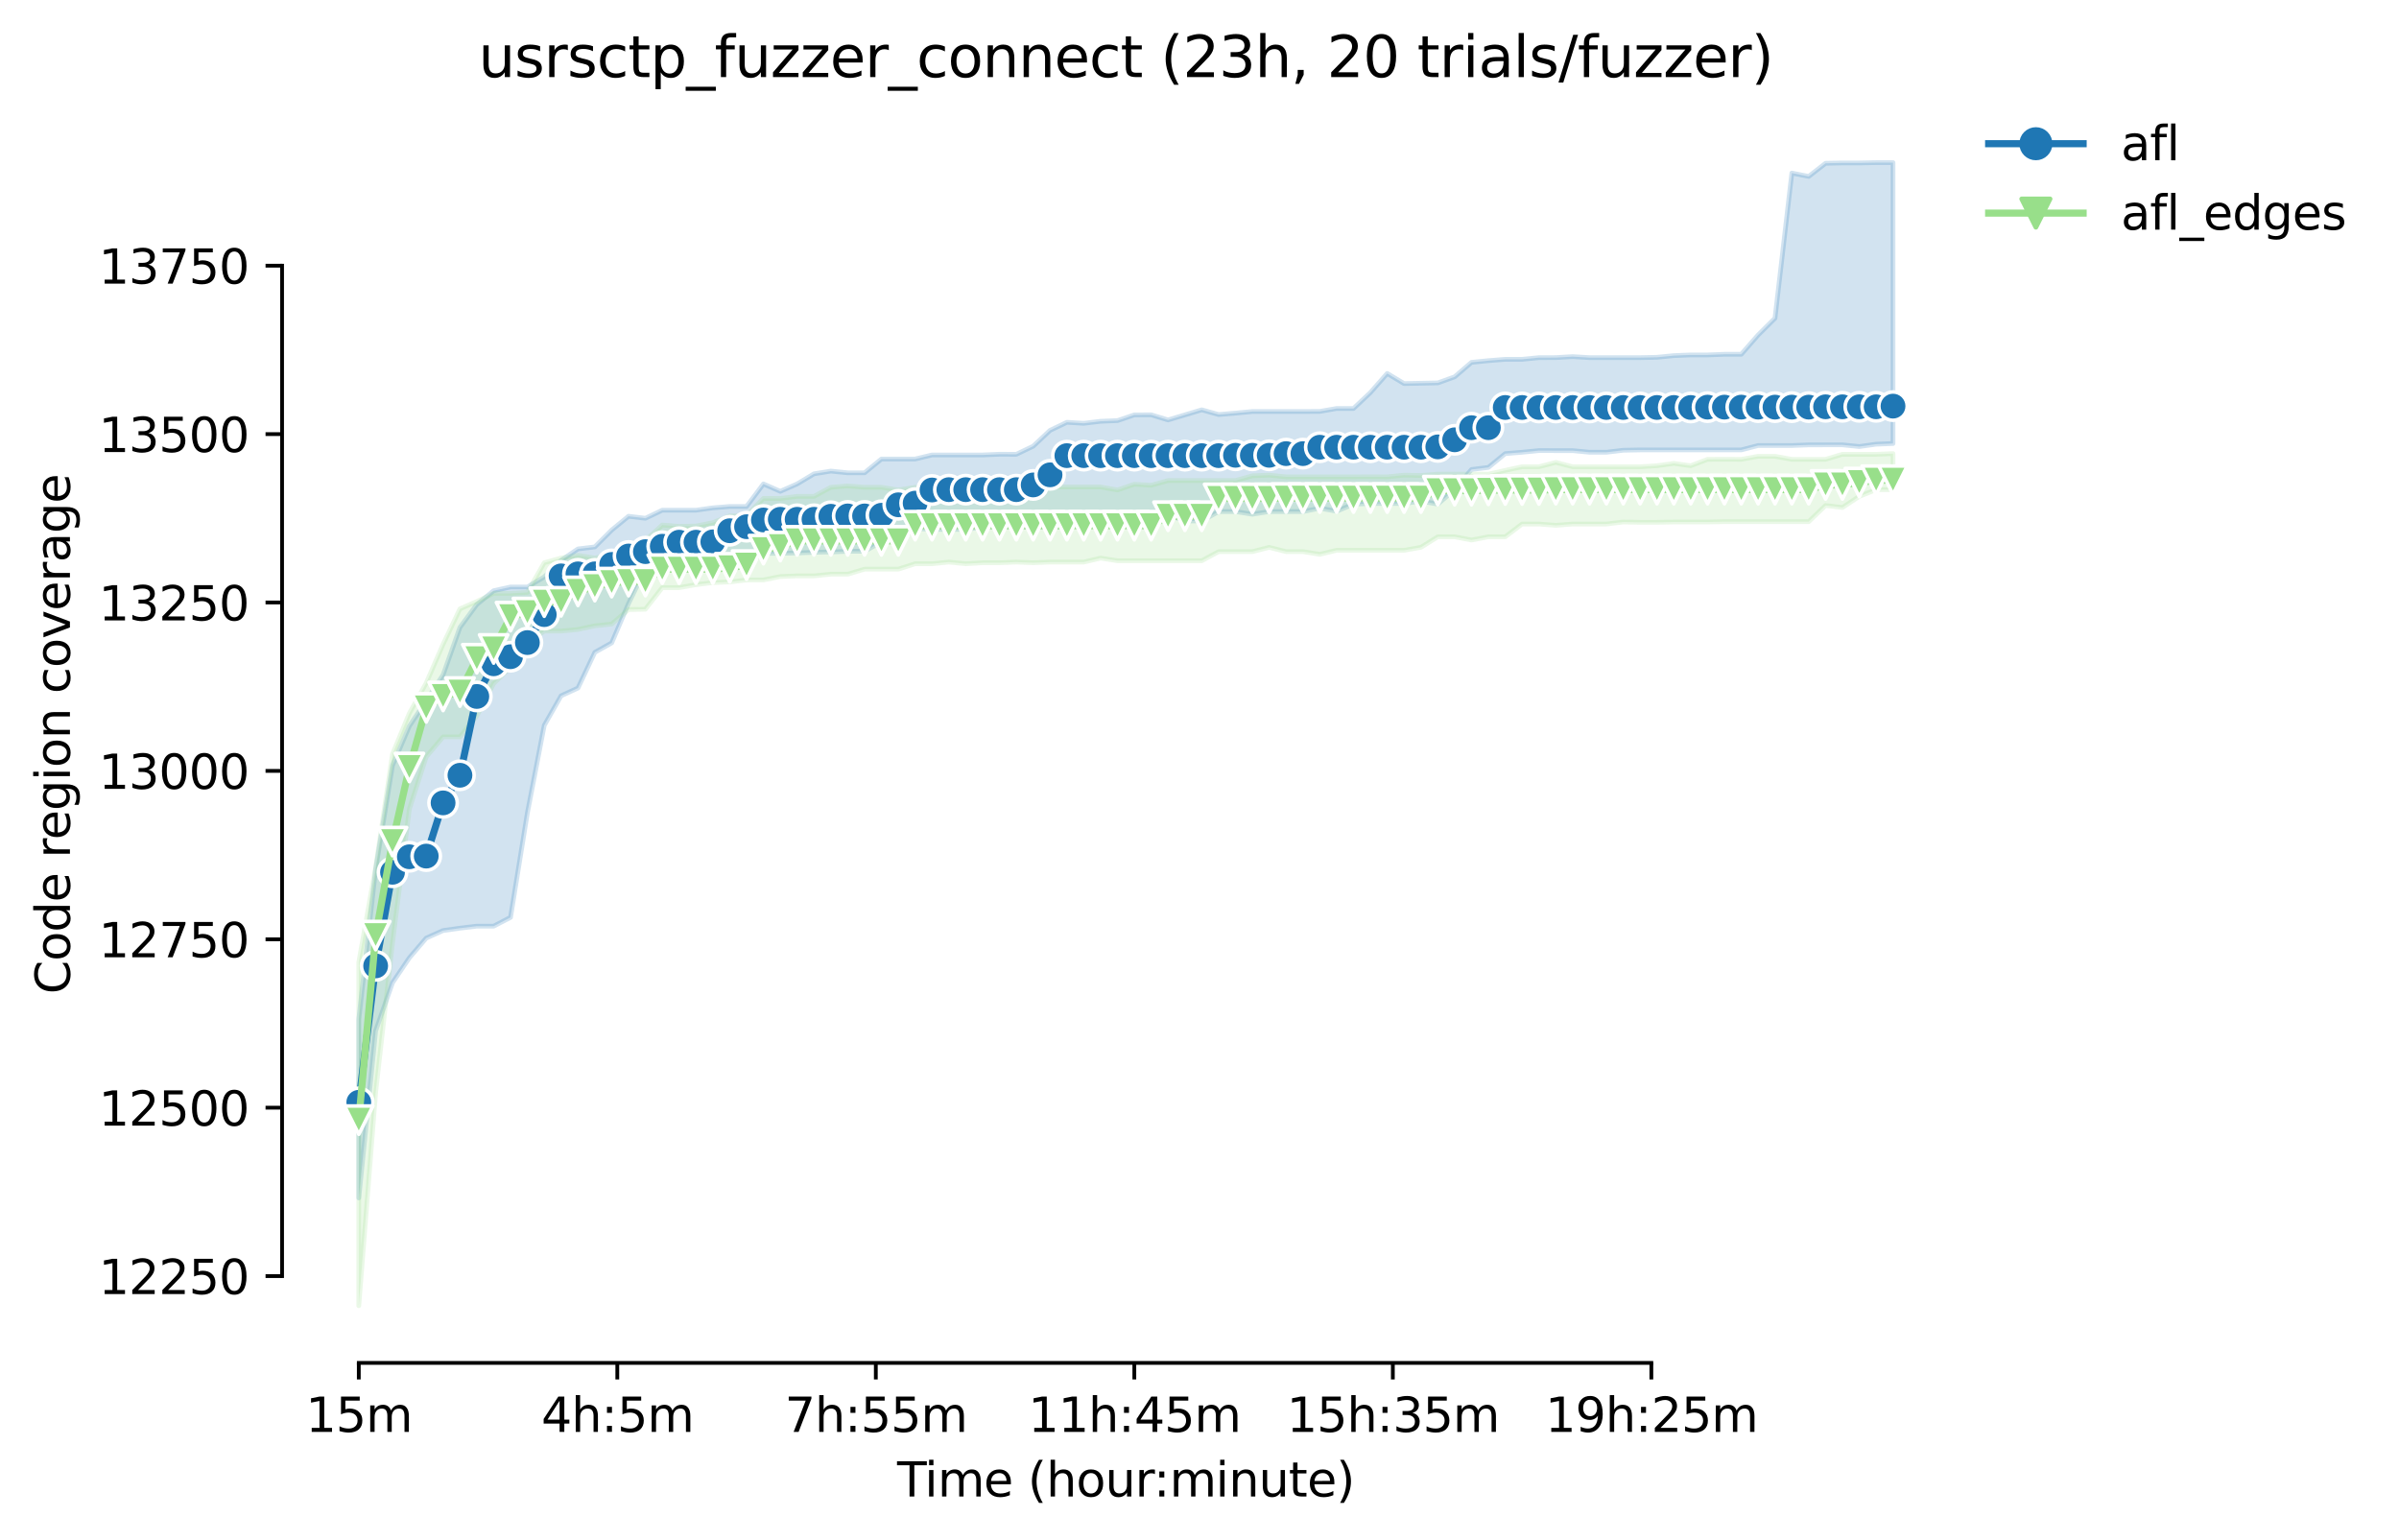 <?xml version="1.0" encoding="utf-8" standalone="no"?>
<!DOCTYPE svg PUBLIC "-//W3C//DTD SVG 1.1//EN"
  "http://www.w3.org/Graphics/SVG/1.1/DTD/svg11.dtd">
<svg height="325.986pt" version="1.1" viewBox="0 0 507.65 325.986" width="507.65pt" xmlns="http://www.w3.org/2000/svg" xmlns:xlink="http://www.w3.org/1999/xlink">
 <defs>
  <style type="text/css">*{stroke-linecap:butt;stroke-linejoin:round;}</style>
 </defs>
 <g id="figure_1">
  <g id="patch_1">
   <path d="M 0 325.986 
L 507.65 325.986 
L 507.65 0 
L 0 0 
z
" style="fill:#ffffff;"/>
  </g>
  <g id="axes_1">
   <g id="patch_2">
    <path d="M 59.691 288.43 
L 416.811 288.43 
L 416.811 22.318 
L 59.691 22.318 
z
" style="fill:#ffffff;"/>
   </g>
   <g id="PolyCollection_1">
    <defs>
     <path d="M 75.923 -110.239 
L 75.923 -72.461 
L 79.491 -107.816 
L 83.059 -118.009 
L 86.626 -123.283 
L 90.194 -127.46 
L 93.762 -129.057 
L 97.329 -129.556 
L 100.897 -129.983 
L 104.464 -129.983 
L 108.032 -131.837 
L 111.6 -153.933 
L 115.167 -172.465 
L 118.735 -178.738 
L 122.303 -180.377 
L 125.87 -187.933 
L 129.438 -189.929 
L 133.005 -198.268 
L 136.573 -205.61 
L 140.141 -206.465 
L 143.708 -207.82 
L 147.276 -207.88 
L 150.844 -208.247 
L 154.411 -208.746 
L 157.979 -208.889 
L 161.547 -208.889 
L 165.114 -208.889 
L 168.682 -208.96 
L 172.249 -209.103 
L 175.817 -209.174 
L 179.385 -209.317 
L 182.952 -209.317 
L 186.52 -211.312 
L 190.088 -213.522 
L 193.655 -214.158 
L 197.223 -213.95 
L 200.79 -213.95 
L 204.358 -213.95 
L 207.926 -214.449 
L 211.493 -214.449 
L 215.061 -214.449 
L 218.629 -214.449 
L 222.196 -214.449 
L 225.764 -214.449 
L 229.332 -214.876 
L 232.899 -214.876 
L 236.467 -215.66 
L 240.034 -215.66 
L 243.602 -215.66 
L 247.17 -217.015 
L 250.737 -215.732 
L 254.305 -215.732 
L 257.873 -217.727 
L 261.44 -217.727 
L 265.008 -217.157 
L 268.575 -217.727 
L 272.143 -217.727 
L 275.711 -217.727 
L 279.278 -218.44 
L 282.846 -217.799 
L 286.414 -219.296 
L 289.981 -219.438 
L 293.549 -219.438 
L 297.117 -219.438 
L 300.684 -219.937 
L 304.252 -219.296 
L 307.819 -222.427 
L 311.387 -226.623 
L 314.955 -227.065 
L 318.522 -229.987 
L 322.09 -230.273 
L 325.658 -230.629 
L 329.225 -230.62 
L 332.793 -230.62 
L 336.361 -230.273 
L 339.928 -230.273 
L 343.496 -230.7 
L 347.063 -230.771 
L 350.631 -230.771 
L 354.199 -230.771 
L 357.766 -230.771 
L 361.334 -230.771 
L 364.902 -230.771 
L 368.469 -230.771 
L 372.037 -231.698 
L 375.604 -231.698 
L 379.172 -231.698 
L 382.74 -231.832 
L 386.307 -231.841 
L 389.875 -231.841 
L 393.443 -231.484 
L 397.01 -231.981 
L 400.578 -232.126 
L 400.578 -291.572 
L 400.578 -291.572 
L 397.01 -291.572 
L 393.443 -291.501 
L 389.875 -291.501 
L 386.307 -291.43 
L 382.74 -288.65 
L 379.172 -289.363 
L 375.604 -258.641 
L 372.037 -255.097 
L 368.469 -251.015 
L 364.902 -251.015 
L 361.334 -250.872 
L 357.766 -250.872 
L 354.199 -250.73 
L 350.631 -250.373 
L 347.063 -250.302 
L 343.496 -250.302 
L 339.928 -250.302 
L 336.361 -250.302 
L 332.793 -250.516 
L 329.225 -250.307 
L 325.658 -250.302 
L 322.09 -249.945 
L 318.522 -249.945 
L 314.955 -249.66 
L 311.387 -249.304 
L 307.819 -246.239 
L 304.252 -244.956 
L 300.684 -244.885 
L 297.117 -244.813 
L 293.549 -246.952 
L 289.981 -242.898 
L 286.414 -239.539 
L 282.846 -239.539 
L 279.278 -238.92 
L 275.711 -238.897 
L 272.143 -238.897 
L 268.575 -238.897 
L 265.008 -238.897 
L 261.44 -238.559 
L 257.873 -238.256 
L 254.305 -239.254 
L 250.737 -238.184 
L 247.17 -237.115 
L 243.602 -238.197 
L 240.034 -238.184 
L 236.467 -236.973 
L 232.899 -236.83 
L 229.332 -236.403 
L 225.764 -236.616 
L 222.196 -234.906 
L 218.629 -231.556 
L 215.061 -229.845 
L 211.493 -229.857 
L 207.926 -229.702 
L 204.358 -229.702 
L 200.79 -229.702 
L 197.223 -229.702 
L 193.655 -228.847 
L 190.088 -228.847 
L 186.52 -228.847 
L 182.952 -225.925 
L 179.385 -225.925 
L 175.817 -226.288 
L 172.249 -225.711 
L 168.682 -223.572 
L 165.114 -222.004 
L 161.547 -223.572 
L 157.979 -218.797 
L 154.411 -218.797 
L 150.844 -218.512 
L 147.276 -218.013 
L 143.708 -218.013 
L 140.141 -218.013 
L 136.573 -216.302 
L 133.005 -216.73 
L 129.438 -213.807 
L 125.87 -210.243 
L 122.303 -209.816 
L 118.735 -207.394 
L 115.167 -203.899 
L 111.6 -201.761 
L 108.032 -201.761 
L 104.464 -200.977 
L 100.897 -198.055 
L 97.329 -193.208 
L 93.762 -183.166 
L 90.194 -177.669 
L 86.626 -172.323 
L 83.059 -163.983 
L 79.491 -142.029 
L 75.923 -110.239 
z
" id="m940234dda1" style="stroke:#1f77b4;stroke-opacity:0.2;"/>
    </defs>
    <g clip-path="url(#p7b0603ff30)">
     <use style="fill:#1f77b4;fill-opacity:0.2;stroke:#1f77b4;stroke-opacity:0.2;" x="0" xlink:href="#m940234dda1" y="325.986"/>
    </g>
   </g>
   <g id="PolyCollection_2">
    <defs>
     <path d="M 75.923 -122.357 
L 75.923 -49.652 
L 79.491 -94.772 
L 83.059 -126.435 
L 86.626 -154.788 
L 90.194 -165.815 
L 93.762 -170.042 
L 97.329 -170.042 
L 100.897 -174.461 
L 104.464 -181.343 
L 108.032 -184.797 
L 111.6 -189.929 
L 115.167 -192.424 
L 118.735 -192.424 
L 122.303 -192.78 
L 125.87 -193.544 
L 129.438 -193.92 
L 133.005 -196.985 
L 136.573 -197.057 
L 140.141 -201.618 
L 143.708 -201.618 
L 147.276 -202.26 
L 150.844 -202.688 
L 154.411 -202.83 
L 157.979 -203.258 
L 161.547 -203.258 
L 165.114 -203.971 
L 168.682 -204.113 
L 172.249 -204.113 
L 175.817 -204.47 
L 179.385 -204.47 
L 182.952 -205.539 
L 186.52 -205.539 
L 190.088 -205.539 
L 193.655 -206.679 
L 197.223 -206.679 
L 200.79 -207.036 
L 204.358 -206.679 
L 207.926 -206.893 
L 211.493 -206.893 
L 215.061 -207.036 
L 218.629 -206.893 
L 222.196 -207.036 
L 225.764 -207.036 
L 229.332 -207.036 
L 232.899 -207.877 
L 236.467 -207.321 
L 240.034 -207.321 
L 243.602 -207.321 
L 247.17 -207.321 
L 250.737 -207.321 
L 254.305 -207.314 
L 257.873 -209.245 
L 261.44 -209.245 
L 265.008 -209.245 
L 268.575 -210.149 
L 272.143 -209.245 
L 275.711 -209.245 
L 279.278 -208.675 
L 282.846 -209.53 
L 286.414 -209.53 
L 289.981 -209.53 
L 293.549 -209.53 
L 297.117 -209.53 
L 300.684 -210.156 
L 304.252 -212.382 
L 307.819 -212.382 
L 311.387 -211.701 
L 314.955 -212.382 
L 318.522 -212.382 
L 322.09 -215.09 
L 325.658 -215.09 
L 329.225 -214.805 
L 332.793 -215.09 
L 336.361 -215.09 
L 339.928 -215.09 
L 343.496 -215.518 
L 347.063 -215.447 
L 350.631 -215.447 
L 354.199 -215.518 
L 357.766 -215.518 
L 361.334 -215.518 
L 364.902 -215.589 
L 368.469 -215.589 
L 372.037 -215.589 
L 375.604 -215.589 
L 379.172 -215.589 
L 382.74 -215.589 
L 386.307 -219.011 
L 389.875 -218.583 
L 393.443 -220.935 
L 397.01 -222.361 
L 400.578 -222.361 
L 400.578 -229.987 
L 400.578 -229.987 
L 397.01 -229.845 
L 393.443 -229.845 
L 389.875 -229.845 
L 386.307 -228.776 
L 382.74 -228.776 
L 379.172 -228.776 
L 375.604 -229.417 
L 372.037 -229.417 
L 368.469 -228.776 
L 364.902 -228.792 
L 361.334 -228.776 
L 357.766 -227.421 
L 354.199 -227.92 
L 350.631 -227.421 
L 347.063 -227.208 
L 343.496 -227.208 
L 339.928 -227.208 
L 336.361 -227.208 
L 332.793 -227.208 
L 329.225 -228.134 
L 325.658 -227.208 
L 322.09 -227.208 
L 318.522 -226.436 
L 314.955 -225.639 
L 311.387 -225.639 
L 307.819 -225.655 
L 304.252 -225.639 
L 300.684 -225.356 
L 297.117 -225.426 
L 293.549 -225.069 
L 289.981 -225.078 
L 286.414 -225.069 
L 282.846 -225.069 
L 279.278 -225.069 
L 275.711 -225.069 
L 272.143 -225.069 
L 268.575 -225.426 
L 265.008 -225.287 
L 261.44 -224.292 
L 257.873 -224.285 
L 254.305 -224.285 
L 250.737 -224.285 
L 247.17 -224.285 
L 243.602 -223.287 
L 240.034 -223.501 
L 236.467 -222.293 
L 232.899 -222.931 
L 229.332 -222.931 
L 225.764 -222.931 
L 222.196 -222.931 
L 218.629 -222.931 
L 215.061 -222.931 
L 211.493 -222.931 
L 207.926 -222.931 
L 204.358 -223.43 
L 200.79 -222.86 
L 197.223 -222.289 
L 193.655 -222.86 
L 190.088 -222.289 
L 186.52 -222.86 
L 182.952 -222.86 
L 179.385 -223.145 
L 175.817 -222.86 
L 172.249 -220.935 
L 168.682 -220.935 
L 165.114 -220.507 
L 161.547 -220.507 
L 157.979 -216.801 
L 154.411 -216.801 
L 150.844 -215.375 
L 147.276 -214.663 
L 143.708 -214.591 
L 140.141 -214.876 
L 136.573 -211.598 
L 133.005 -209.459 
L 129.438 -208.625 
L 125.87 -207.891 
L 122.303 -208.461 
L 118.735 -207.891 
L 115.167 -206.893 
L 111.6 -200.621 
L 108.032 -200.407 
L 104.464 -200.407 
L 100.897 -198.696 
L 97.329 -197.128 
L 93.762 -189.644 
L 90.194 -181.447 
L 86.626 -175.032 
L 83.059 -166.407 
L 79.491 -142.457 
L 75.923 -122.357 
z
" id="m07fd1ad17c" style="stroke:#98df8a;stroke-opacity:0.2;"/>
    </defs>
    <g clip-path="url(#p7b0603ff30)">
     <use style="fill:#98df8a;fill-opacity:0.2;stroke:#98df8a;stroke-opacity:0.2;" x="0" xlink:href="#m07fd1ad17c" y="325.986"/>
    </g>
   </g>
   <g id="matplotlib.axis_1">
    <g id="xtick_1">
     <g id="line2d_1">
      <defs>
       <path d="M 0 0 
L 0 3.5 
" id="m06937e69e3" style="stroke:#000000;stroke-width:0.8;"/>
      </defs>
      <g>
       <use style="stroke:#000000;stroke-width:0.8;" x="75.923" xlink:href="#m06937e69e3" y="288.43"/>
      </g>
     </g>
     <g id="text_1">
      <!-- 15m -->
      <g transform="translate(64.691 303.029)scale(0.1 -0.1)">
       <defs>
        <path d="M 794 531 
L 1825 531 
L 1825 4091 
L 703 3866 
L 703 4441 
L 1819 4666 
L 2450 4666 
L 2450 531 
L 3481 531 
L 3481 0 
L 794 0 
L 794 531 
z
" id="DejaVuSans-31" transform="scale(0.016)"/>
        <path d="M 691 4666 
L 3169 4666 
L 3169 4134 
L 1269 4134 
L 1269 2991 
Q 1406 3038 1543 3061 
Q 1681 3084 1819 3084 
Q 2600 3084 3056 2656 
Q 3513 2228 3513 1497 
Q 3513 744 3044 326 
Q 2575 -91 1722 -91 
Q 1428 -91 1123 -41 
Q 819 9 494 109 
L 494 744 
Q 775 591 1075 516 
Q 1375 441 1709 441 
Q 2250 441 2565 725 
Q 2881 1009 2881 1497 
Q 2881 1984 2565 2268 
Q 2250 2553 1709 2553 
Q 1456 2553 1204 2497 
Q 953 2441 691 2322 
L 691 4666 
z
" id="DejaVuSans-35" transform="scale(0.016)"/>
        <path d="M 3328 2828 
Q 3544 3216 3844 3400 
Q 4144 3584 4550 3584 
Q 5097 3584 5394 3201 
Q 5691 2819 5691 2113 
L 5691 0 
L 5113 0 
L 5113 2094 
Q 5113 2597 4934 2840 
Q 4756 3084 4391 3084 
Q 3944 3084 3684 2787 
Q 3425 2491 3425 1978 
L 3425 0 
L 2847 0 
L 2847 2094 
Q 2847 2600 2669 2842 
Q 2491 3084 2119 3084 
Q 1678 3084 1418 2786 
Q 1159 2488 1159 1978 
L 1159 0 
L 581 0 
L 581 3500 
L 1159 3500 
L 1159 2956 
Q 1356 3278 1631 3431 
Q 1906 3584 2284 3584 
Q 2666 3584 2933 3390 
Q 3200 3197 3328 2828 
z
" id="DejaVuSans-6d" transform="scale(0.016)"/>
       </defs>
       <use xlink:href="#DejaVuSans-31"/>
       <use x="63.623" xlink:href="#DejaVuSans-35"/>
       <use x="127.246" xlink:href="#DejaVuSans-6d"/>
      </g>
     </g>
    </g>
    <g id="xtick_2">
     <g id="line2d_2">
      <g>
       <use style="stroke:#000000;stroke-width:0.8;" x="130.627" xlink:href="#m06937e69e3" y="288.43"/>
      </g>
     </g>
     <g id="text_2">
      <!-- 4h:5m -->
      <g transform="translate(114.541 303.029)scale(0.1 -0.1)">
       <defs>
        <path d="M 2419 4116 
L 825 1625 
L 2419 1625 
L 2419 4116 
z
M 2253 4666 
L 3047 4666 
L 3047 1625 
L 3713 1625 
L 3713 1100 
L 3047 1100 
L 3047 0 
L 2419 0 
L 2419 1100 
L 313 1100 
L 313 1709 
L 2253 4666 
z
" id="DejaVuSans-34" transform="scale(0.016)"/>
        <path d="M 3513 2113 
L 3513 0 
L 2938 0 
L 2938 2094 
Q 2938 2591 2744 2837 
Q 2550 3084 2163 3084 
Q 1697 3084 1428 2787 
Q 1159 2491 1159 1978 
L 1159 0 
L 581 0 
L 581 4863 
L 1159 4863 
L 1159 2956 
Q 1366 3272 1645 3428 
Q 1925 3584 2291 3584 
Q 2894 3584 3203 3211 
Q 3513 2838 3513 2113 
z
" id="DejaVuSans-68" transform="scale(0.016)"/>
        <path d="M 750 794 
L 1409 794 
L 1409 0 
L 750 0 
L 750 794 
z
M 750 3309 
L 1409 3309 
L 1409 2516 
L 750 2516 
L 750 3309 
z
" id="DejaVuSans-3a" transform="scale(0.016)"/>
       </defs>
       <use xlink:href="#DejaVuSans-34"/>
       <use x="63.623" xlink:href="#DejaVuSans-68"/>
       <use x="127.002" xlink:href="#DejaVuSans-3a"/>
       <use x="160.693" xlink:href="#DejaVuSans-35"/>
       <use x="224.316" xlink:href="#DejaVuSans-6d"/>
      </g>
     </g>
    </g>
    <g id="xtick_3">
     <g id="line2d_3">
      <g>
       <use style="stroke:#000000;stroke-width:0.8;" x="185.331" xlink:href="#m06937e69e3" y="288.43"/>
      </g>
     </g>
     <g id="text_3">
      <!-- 7h:55m -->
      <g transform="translate(166.064 303.029)scale(0.1 -0.1)">
       <defs>
        <path d="M 525 4666 
L 3525 4666 
L 3525 4397 
L 1831 0 
L 1172 0 
L 2766 4134 
L 525 4134 
L 525 4666 
z
" id="DejaVuSans-37" transform="scale(0.016)"/>
       </defs>
       <use xlink:href="#DejaVuSans-37"/>
       <use x="63.623" xlink:href="#DejaVuSans-68"/>
       <use x="127.002" xlink:href="#DejaVuSans-3a"/>
       <use x="160.693" xlink:href="#DejaVuSans-35"/>
       <use x="224.316" xlink:href="#DejaVuSans-35"/>
       <use x="287.939" xlink:href="#DejaVuSans-6d"/>
      </g>
     </g>
    </g>
    <g id="xtick_4">
     <g id="line2d_4">
      <g>
       <use style="stroke:#000000;stroke-width:0.8;" x="240.034" xlink:href="#m06937e69e3" y="288.43"/>
      </g>
     </g>
     <g id="text_4">
      <!-- 11h:45m -->
      <g transform="translate(217.586 303.029)scale(0.1 -0.1)">
       <use xlink:href="#DejaVuSans-31"/>
       <use x="63.623" xlink:href="#DejaVuSans-31"/>
       <use x="127.246" xlink:href="#DejaVuSans-68"/>
       <use x="190.625" xlink:href="#DejaVuSans-3a"/>
       <use x="224.316" xlink:href="#DejaVuSans-34"/>
       <use x="287.939" xlink:href="#DejaVuSans-35"/>
       <use x="351.562" xlink:href="#DejaVuSans-6d"/>
      </g>
     </g>
    </g>
    <g id="xtick_5">
     <g id="line2d_5">
      <g>
       <use style="stroke:#000000;stroke-width:0.8;" x="294.738" xlink:href="#m06937e69e3" y="288.43"/>
      </g>
     </g>
     <g id="text_5">
      <!-- 15h:35m -->
      <g transform="translate(272.29 303.029)scale(0.1 -0.1)">
       <defs>
        <path d="M 2597 2516 
Q 3050 2419 3304 2112 
Q 3559 1806 3559 1356 
Q 3559 666 3084 287 
Q 2609 -91 1734 -91 
Q 1441 -91 1130 -33 
Q 819 25 488 141 
L 488 750 
Q 750 597 1062 519 
Q 1375 441 1716 441 
Q 2309 441 2620 675 
Q 2931 909 2931 1356 
Q 2931 1769 2642 2001 
Q 2353 2234 1838 2234 
L 1294 2234 
L 1294 2753 
L 1863 2753 
Q 2328 2753 2575 2939 
Q 2822 3125 2822 3475 
Q 2822 3834 2567 4026 
Q 2313 4219 1838 4219 
Q 1578 4219 1281 4162 
Q 984 4106 628 3988 
L 628 4550 
Q 988 4650 1302 4700 
Q 1616 4750 1894 4750 
Q 2613 4750 3031 4423 
Q 3450 4097 3450 3541 
Q 3450 3153 3228 2886 
Q 3006 2619 2597 2516 
z
" id="DejaVuSans-33" transform="scale(0.016)"/>
       </defs>
       <use xlink:href="#DejaVuSans-31"/>
       <use x="63.623" xlink:href="#DejaVuSans-35"/>
       <use x="127.246" xlink:href="#DejaVuSans-68"/>
       <use x="190.625" xlink:href="#DejaVuSans-3a"/>
       <use x="224.316" xlink:href="#DejaVuSans-33"/>
       <use x="287.939" xlink:href="#DejaVuSans-35"/>
       <use x="351.562" xlink:href="#DejaVuSans-6d"/>
      </g>
     </g>
    </g>
    <g id="xtick_6">
     <g id="line2d_6">
      <g>
       <use style="stroke:#000000;stroke-width:0.8;" x="349.442" xlink:href="#m06937e69e3" y="288.43"/>
      </g>
     </g>
     <g id="text_6">
      <!-- 19h:25m -->
      <g transform="translate(326.993 303.029)scale(0.1 -0.1)">
       <defs>
        <path d="M 703 97 
L 703 672 
Q 941 559 1184 500 
Q 1428 441 1663 441 
Q 2288 441 2617 861 
Q 2947 1281 2994 2138 
Q 2813 1869 2534 1725 
Q 2256 1581 1919 1581 
Q 1219 1581 811 2004 
Q 403 2428 403 3163 
Q 403 3881 828 4315 
Q 1253 4750 1959 4750 
Q 2769 4750 3195 4129 
Q 3622 3509 3622 2328 
Q 3622 1225 3098 567 
Q 2575 -91 1691 -91 
Q 1453 -91 1209 -44 
Q 966 3 703 97 
z
M 1959 2075 
Q 2384 2075 2632 2365 
Q 2881 2656 2881 3163 
Q 2881 3666 2632 3958 
Q 2384 4250 1959 4250 
Q 1534 4250 1286 3958 
Q 1038 3666 1038 3163 
Q 1038 2656 1286 2365 
Q 1534 2075 1959 2075 
z
" id="DejaVuSans-39" transform="scale(0.016)"/>
        <path d="M 1228 531 
L 3431 531 
L 3431 0 
L 469 0 
L 469 531 
Q 828 903 1448 1529 
Q 2069 2156 2228 2338 
Q 2531 2678 2651 2914 
Q 2772 3150 2772 3378 
Q 2772 3750 2511 3984 
Q 2250 4219 1831 4219 
Q 1534 4219 1204 4116 
Q 875 4013 500 3803 
L 500 4441 
Q 881 4594 1212 4672 
Q 1544 4750 1819 4750 
Q 2544 4750 2975 4387 
Q 3406 4025 3406 3419 
Q 3406 3131 3298 2873 
Q 3191 2616 2906 2266 
Q 2828 2175 2409 1742 
Q 1991 1309 1228 531 
z
" id="DejaVuSans-32" transform="scale(0.016)"/>
       </defs>
       <use xlink:href="#DejaVuSans-31"/>
       <use x="63.623" xlink:href="#DejaVuSans-39"/>
       <use x="127.246" xlink:href="#DejaVuSans-68"/>
       <use x="190.625" xlink:href="#DejaVuSans-3a"/>
       <use x="224.316" xlink:href="#DejaVuSans-32"/>
       <use x="287.939" xlink:href="#DejaVuSans-35"/>
       <use x="351.562" xlink:href="#DejaVuSans-6d"/>
      </g>
     </g>
    </g>
    <g id="text_7">
     <!-- Time (hour:minute) -->
     <g transform="translate(189.844 316.707)scale(0.1 -0.1)">
      <defs>
       <path d="M -19 4666 
L 3928 4666 
L 3928 4134 
L 2272 4134 
L 2272 0 
L 1638 0 
L 1638 4134 
L -19 4134 
L -19 4666 
z
" id="DejaVuSans-54" transform="scale(0.016)"/>
       <path d="M 603 3500 
L 1178 3500 
L 1178 0 
L 603 0 
L 603 3500 
z
M 603 4863 
L 1178 4863 
L 1178 4134 
L 603 4134 
L 603 4863 
z
" id="DejaVuSans-69" transform="scale(0.016)"/>
       <path d="M 3597 1894 
L 3597 1613 
L 953 1613 
Q 991 1019 1311 708 
Q 1631 397 2203 397 
Q 2534 397 2845 478 
Q 3156 559 3463 722 
L 3463 178 
Q 3153 47 2828 -22 
Q 2503 -91 2169 -91 
Q 1331 -91 842 396 
Q 353 884 353 1716 
Q 353 2575 817 3079 
Q 1281 3584 2069 3584 
Q 2775 3584 3186 3129 
Q 3597 2675 3597 1894 
z
M 3022 2063 
Q 3016 2534 2758 2815 
Q 2500 3097 2075 3097 
Q 1594 3097 1305 2825 
Q 1016 2553 972 2059 
L 3022 2063 
z
" id="DejaVuSans-65" transform="scale(0.016)"/>
       <path id="DejaVuSans-20" transform="scale(0.016)"/>
       <path d="M 1984 4856 
Q 1566 4138 1362 3434 
Q 1159 2731 1159 2009 
Q 1159 1288 1364 580 
Q 1569 -128 1984 -844 
L 1484 -844 
Q 1016 -109 783 600 
Q 550 1309 550 2009 
Q 550 2706 781 3412 
Q 1013 4119 1484 4856 
L 1984 4856 
z
" id="DejaVuSans-28" transform="scale(0.016)"/>
       <path d="M 1959 3097 
Q 1497 3097 1228 2736 
Q 959 2375 959 1747 
Q 959 1119 1226 758 
Q 1494 397 1959 397 
Q 2419 397 2687 759 
Q 2956 1122 2956 1747 
Q 2956 2369 2687 2733 
Q 2419 3097 1959 3097 
z
M 1959 3584 
Q 2709 3584 3137 3096 
Q 3566 2609 3566 1747 
Q 3566 888 3137 398 
Q 2709 -91 1959 -91 
Q 1206 -91 779 398 
Q 353 888 353 1747 
Q 353 2609 779 3096 
Q 1206 3584 1959 3584 
z
" id="DejaVuSans-6f" transform="scale(0.016)"/>
       <path d="M 544 1381 
L 544 3500 
L 1119 3500 
L 1119 1403 
Q 1119 906 1312 657 
Q 1506 409 1894 409 
Q 2359 409 2629 706 
Q 2900 1003 2900 1516 
L 2900 3500 
L 3475 3500 
L 3475 0 
L 2900 0 
L 2900 538 
Q 2691 219 2414 64 
Q 2138 -91 1772 -91 
Q 1169 -91 856 284 
Q 544 659 544 1381 
z
M 1991 3584 
L 1991 3584 
z
" id="DejaVuSans-75" transform="scale(0.016)"/>
       <path d="M 2631 2963 
Q 2534 3019 2420 3045 
Q 2306 3072 2169 3072 
Q 1681 3072 1420 2755 
Q 1159 2438 1159 1844 
L 1159 0 
L 581 0 
L 581 3500 
L 1159 3500 
L 1159 2956 
Q 1341 3275 1631 3429 
Q 1922 3584 2338 3584 
Q 2397 3584 2469 3576 
Q 2541 3569 2628 3553 
L 2631 2963 
z
" id="DejaVuSans-72" transform="scale(0.016)"/>
       <path d="M 3513 2113 
L 3513 0 
L 2938 0 
L 2938 2094 
Q 2938 2591 2744 2837 
Q 2550 3084 2163 3084 
Q 1697 3084 1428 2787 
Q 1159 2491 1159 1978 
L 1159 0 
L 581 0 
L 581 3500 
L 1159 3500 
L 1159 2956 
Q 1366 3272 1645 3428 
Q 1925 3584 2291 3584 
Q 2894 3584 3203 3211 
Q 3513 2838 3513 2113 
z
" id="DejaVuSans-6e" transform="scale(0.016)"/>
       <path d="M 1172 4494 
L 1172 3500 
L 2356 3500 
L 2356 3053 
L 1172 3053 
L 1172 1153 
Q 1172 725 1289 603 
Q 1406 481 1766 481 
L 2356 481 
L 2356 0 
L 1766 0 
Q 1100 0 847 248 
Q 594 497 594 1153 
L 594 3053 
L 172 3053 
L 172 3500 
L 594 3500 
L 594 4494 
L 1172 4494 
z
" id="DejaVuSans-74" transform="scale(0.016)"/>
       <path d="M 513 4856 
L 1013 4856 
Q 1481 4119 1714 3412 
Q 1947 2706 1947 2009 
Q 1947 1309 1714 600 
Q 1481 -109 1013 -844 
L 513 -844 
Q 928 -128 1133 580 
Q 1338 1288 1338 2009 
Q 1338 2731 1133 3434 
Q 928 4138 513 4856 
z
" id="DejaVuSans-29" transform="scale(0.016)"/>
      </defs>
      <use xlink:href="#DejaVuSans-54"/>
      <use x="57.959" xlink:href="#DejaVuSans-69"/>
      <use x="85.742" xlink:href="#DejaVuSans-6d"/>
      <use x="183.154" xlink:href="#DejaVuSans-65"/>
      <use x="244.678" xlink:href="#DejaVuSans-20"/>
      <use x="276.465" xlink:href="#DejaVuSans-28"/>
      <use x="315.479" xlink:href="#DejaVuSans-68"/>
      <use x="378.857" xlink:href="#DejaVuSans-6f"/>
      <use x="440.039" xlink:href="#DejaVuSans-75"/>
      <use x="503.418" xlink:href="#DejaVuSans-72"/>
      <use x="542.781" xlink:href="#DejaVuSans-3a"/>
      <use x="576.473" xlink:href="#DejaVuSans-6d"/>
      <use x="673.885" xlink:href="#DejaVuSans-69"/>
      <use x="701.668" xlink:href="#DejaVuSans-6e"/>
      <use x="765.047" xlink:href="#DejaVuSans-75"/>
      <use x="828.426" xlink:href="#DejaVuSans-74"/>
      <use x="867.635" xlink:href="#DejaVuSans-65"/>
      <use x="929.158" xlink:href="#DejaVuSans-29"/>
     </g>
    </g>
   </g>
   <g id="matplotlib.axis_2">
    <g id="ytick_1">
     <g id="line2d_7">
      <defs>
       <path d="M 0 0 
L -3.5 0 
" id="m112b965d97" style="stroke:#000000;stroke-width:0.8;"/>
      </defs>
      <g>
       <use style="stroke:#000000;stroke-width:0.8;" x="59.691" xlink:href="#m112b965d97" y="270.062"/>
      </g>
     </g>
     <g id="text_8">
      <!-- 12250 -->
      <g transform="translate(20.878 273.861)scale(0.1 -0.1)">
       <defs>
        <path d="M 2034 4250 
Q 1547 4250 1301 3770 
Q 1056 3291 1056 2328 
Q 1056 1369 1301 889 
Q 1547 409 2034 409 
Q 2525 409 2770 889 
Q 3016 1369 3016 2328 
Q 3016 3291 2770 3770 
Q 2525 4250 2034 4250 
z
M 2034 4750 
Q 2819 4750 3233 4129 
Q 3647 3509 3647 2328 
Q 3647 1150 3233 529 
Q 2819 -91 2034 -91 
Q 1250 -91 836 529 
Q 422 1150 422 2328 
Q 422 3509 836 4129 
Q 1250 4750 2034 4750 
z
" id="DejaVuSans-30" transform="scale(0.016)"/>
       </defs>
       <use xlink:href="#DejaVuSans-31"/>
       <use x="63.623" xlink:href="#DejaVuSans-32"/>
       <use x="127.246" xlink:href="#DejaVuSans-32"/>
       <use x="190.869" xlink:href="#DejaVuSans-35"/>
       <use x="254.492" xlink:href="#DejaVuSans-30"/>
      </g>
     </g>
    </g>
    <g id="ytick_2">
     <g id="line2d_8">
      <g>
       <use style="stroke:#000000;stroke-width:0.8;" x="59.691" xlink:href="#m112b965d97" y="234.422"/>
      </g>
     </g>
     <g id="text_9">
      <!-- 12500 -->
      <g transform="translate(20.878 238.221)scale(0.1 -0.1)">
       <use xlink:href="#DejaVuSans-31"/>
       <use x="63.623" xlink:href="#DejaVuSans-32"/>
       <use x="127.246" xlink:href="#DejaVuSans-35"/>
       <use x="190.869" xlink:href="#DejaVuSans-30"/>
       <use x="254.492" xlink:href="#DejaVuSans-30"/>
      </g>
     </g>
    </g>
    <g id="ytick_3">
     <g id="line2d_9">
      <g>
       <use style="stroke:#000000;stroke-width:0.8;" x="59.691" xlink:href="#m112b965d97" y="198.783"/>
      </g>
     </g>
     <g id="text_10">
      <!-- 12750 -->
      <g transform="translate(20.878 202.582)scale(0.1 -0.1)">
       <use xlink:href="#DejaVuSans-31"/>
       <use x="63.623" xlink:href="#DejaVuSans-32"/>
       <use x="127.246" xlink:href="#DejaVuSans-37"/>
       <use x="190.869" xlink:href="#DejaVuSans-35"/>
       <use x="254.492" xlink:href="#DejaVuSans-30"/>
      </g>
     </g>
    </g>
    <g id="ytick_4">
     <g id="line2d_10">
      <g>
       <use style="stroke:#000000;stroke-width:0.8;" x="59.691" xlink:href="#m112b965d97" y="163.144"/>
      </g>
     </g>
     <g id="text_11">
      <!-- 13000 -->
      <g transform="translate(20.878 166.943)scale(0.1 -0.1)">
       <use xlink:href="#DejaVuSans-31"/>
       <use x="63.623" xlink:href="#DejaVuSans-33"/>
       <use x="127.246" xlink:href="#DejaVuSans-30"/>
       <use x="190.869" xlink:href="#DejaVuSans-30"/>
       <use x="254.492" xlink:href="#DejaVuSans-30"/>
      </g>
     </g>
    </g>
    <g id="ytick_5">
     <g id="line2d_11">
      <g>
       <use style="stroke:#000000;stroke-width:0.8;" x="59.691" xlink:href="#m112b965d97" y="127.504"/>
      </g>
     </g>
     <g id="text_12">
      <!-- 13250 -->
      <g transform="translate(20.878 131.303)scale(0.1 -0.1)">
       <use xlink:href="#DejaVuSans-31"/>
       <use x="63.623" xlink:href="#DejaVuSans-33"/>
       <use x="127.246" xlink:href="#DejaVuSans-32"/>
       <use x="190.869" xlink:href="#DejaVuSans-35"/>
       <use x="254.492" xlink:href="#DejaVuSans-30"/>
      </g>
     </g>
    </g>
    <g id="ytick_6">
     <g id="line2d_12">
      <g>
       <use style="stroke:#000000;stroke-width:0.8;" x="59.691" xlink:href="#m112b965d97" y="91.865"/>
      </g>
     </g>
     <g id="text_13">
      <!-- 13500 -->
      <g transform="translate(20.878 95.664)scale(0.1 -0.1)">
       <use xlink:href="#DejaVuSans-31"/>
       <use x="63.623" xlink:href="#DejaVuSans-33"/>
       <use x="127.246" xlink:href="#DejaVuSans-35"/>
       <use x="190.869" xlink:href="#DejaVuSans-30"/>
       <use x="254.492" xlink:href="#DejaVuSans-30"/>
      </g>
     </g>
    </g>
    <g id="ytick_7">
     <g id="line2d_13">
      <g>
       <use style="stroke:#000000;stroke-width:0.8;" x="59.691" xlink:href="#m112b965d97" y="56.225"/>
      </g>
     </g>
     <g id="text_14">
      <!-- 13750 -->
      <g transform="translate(20.878 60.025)scale(0.1 -0.1)">
       <use xlink:href="#DejaVuSans-31"/>
       <use x="63.623" xlink:href="#DejaVuSans-33"/>
       <use x="127.246" xlink:href="#DejaVuSans-37"/>
       <use x="190.869" xlink:href="#DejaVuSans-35"/>
       <use x="254.492" xlink:href="#DejaVuSans-30"/>
      </g>
     </g>
    </g>
    <g id="text_15">
     <!-- Code region coverage -->
     <g transform="translate(14.798 210.38)rotate(-90)scale(0.1 -0.1)">
      <defs>
       <path d="M 4122 4306 
L 4122 3641 
Q 3803 3938 3442 4084 
Q 3081 4231 2675 4231 
Q 1875 4231 1450 3742 
Q 1025 3253 1025 2328 
Q 1025 1406 1450 917 
Q 1875 428 2675 428 
Q 3081 428 3442 575 
Q 3803 722 4122 1019 
L 4122 359 
Q 3791 134 3420 21 
Q 3050 -91 2638 -91 
Q 1578 -91 968 557 
Q 359 1206 359 2328 
Q 359 3453 968 4101 
Q 1578 4750 2638 4750 
Q 3056 4750 3426 4639 
Q 3797 4528 4122 4306 
z
" id="DejaVuSans-43" transform="scale(0.016)"/>
       <path d="M 2906 2969 
L 2906 4863 
L 3481 4863 
L 3481 0 
L 2906 0 
L 2906 525 
Q 2725 213 2448 61 
Q 2172 -91 1784 -91 
Q 1150 -91 751 415 
Q 353 922 353 1747 
Q 353 2572 751 3078 
Q 1150 3584 1784 3584 
Q 2172 3584 2448 3432 
Q 2725 3281 2906 2969 
z
M 947 1747 
Q 947 1113 1208 752 
Q 1469 391 1925 391 
Q 2381 391 2643 752 
Q 2906 1113 2906 1747 
Q 2906 2381 2643 2742 
Q 2381 3103 1925 3103 
Q 1469 3103 1208 2742 
Q 947 2381 947 1747 
z
" id="DejaVuSans-64" transform="scale(0.016)"/>
       <path d="M 2906 1791 
Q 2906 2416 2648 2759 
Q 2391 3103 1925 3103 
Q 1463 3103 1205 2759 
Q 947 2416 947 1791 
Q 947 1169 1205 825 
Q 1463 481 1925 481 
Q 2391 481 2648 825 
Q 2906 1169 2906 1791 
z
M 3481 434 
Q 3481 -459 3084 -895 
Q 2688 -1331 1869 -1331 
Q 1566 -1331 1297 -1286 
Q 1028 -1241 775 -1147 
L 775 -588 
Q 1028 -725 1275 -790 
Q 1522 -856 1778 -856 
Q 2344 -856 2625 -561 
Q 2906 -266 2906 331 
L 2906 616 
Q 2728 306 2450 153 
Q 2172 0 1784 0 
Q 1141 0 747 490 
Q 353 981 353 1791 
Q 353 2603 747 3093 
Q 1141 3584 1784 3584 
Q 2172 3584 2450 3431 
Q 2728 3278 2906 2969 
L 2906 3500 
L 3481 3500 
L 3481 434 
z
" id="DejaVuSans-67" transform="scale(0.016)"/>
       <path d="M 3122 3366 
L 3122 2828 
Q 2878 2963 2633 3030 
Q 2388 3097 2138 3097 
Q 1578 3097 1268 2742 
Q 959 2388 959 1747 
Q 959 1106 1268 751 
Q 1578 397 2138 397 
Q 2388 397 2633 464 
Q 2878 531 3122 666 
L 3122 134 
Q 2881 22 2623 -34 
Q 2366 -91 2075 -91 
Q 1284 -91 818 406 
Q 353 903 353 1747 
Q 353 2603 823 3093 
Q 1294 3584 2113 3584 
Q 2378 3584 2631 3529 
Q 2884 3475 3122 3366 
z
" id="DejaVuSans-63" transform="scale(0.016)"/>
       <path d="M 191 3500 
L 800 3500 
L 1894 563 
L 2988 3500 
L 3597 3500 
L 2284 0 
L 1503 0 
L 191 3500 
z
" id="DejaVuSans-76" transform="scale(0.016)"/>
       <path d="M 2194 1759 
Q 1497 1759 1228 1600 
Q 959 1441 959 1056 
Q 959 750 1161 570 
Q 1363 391 1709 391 
Q 2188 391 2477 730 
Q 2766 1069 2766 1631 
L 2766 1759 
L 2194 1759 
z
M 3341 1997 
L 3341 0 
L 2766 0 
L 2766 531 
Q 2569 213 2275 61 
Q 1981 -91 1556 -91 
Q 1019 -91 701 211 
Q 384 513 384 1019 
Q 384 1609 779 1909 
Q 1175 2209 1959 2209 
L 2766 2209 
L 2766 2266 
Q 2766 2663 2505 2880 
Q 2244 3097 1772 3097 
Q 1472 3097 1187 3025 
Q 903 2953 641 2809 
L 641 3341 
Q 956 3463 1253 3523 
Q 1550 3584 1831 3584 
Q 2591 3584 2966 3190 
Q 3341 2797 3341 1997 
z
" id="DejaVuSans-61" transform="scale(0.016)"/>
      </defs>
      <use xlink:href="#DejaVuSans-43"/>
      <use x="69.824" xlink:href="#DejaVuSans-6f"/>
      <use x="131.006" xlink:href="#DejaVuSans-64"/>
      <use x="194.482" xlink:href="#DejaVuSans-65"/>
      <use x="256.006" xlink:href="#DejaVuSans-20"/>
      <use x="287.793" xlink:href="#DejaVuSans-72"/>
      <use x="326.656" xlink:href="#DejaVuSans-65"/>
      <use x="388.18" xlink:href="#DejaVuSans-67"/>
      <use x="451.656" xlink:href="#DejaVuSans-69"/>
      <use x="479.439" xlink:href="#DejaVuSans-6f"/>
      <use x="540.621" xlink:href="#DejaVuSans-6e"/>
      <use x="604" xlink:href="#DejaVuSans-20"/>
      <use x="635.787" xlink:href="#DejaVuSans-63"/>
      <use x="690.768" xlink:href="#DejaVuSans-6f"/>
      <use x="751.949" xlink:href="#DejaVuSans-76"/>
      <use x="811.129" xlink:href="#DejaVuSans-65"/>
      <use x="872.652" xlink:href="#DejaVuSans-72"/>
      <use x="913.766" xlink:href="#DejaVuSans-61"/>
      <use x="975.045" xlink:href="#DejaVuSans-67"/>
      <use x="1038.521" xlink:href="#DejaVuSans-65"/>
     </g>
    </g>
   </g>
   <g id="line2d_14">
    <path clip-path="url(#p7b0603ff30)" d="M 75.923 233.282 
L 79.491 204.414 
L 83.059 184.598 
L 86.626 181.32 
L 90.194 181.177 
L 93.762 169.915 
L 97.329 164.07 
L 100.897 147.391 
L 104.464 140.477 
L 108.032 138.98 
L 111.6 135.986 
L 115.167 130.07 
L 118.735 121.873 
L 122.303 121.445 
L 125.87 121.445 
L 129.438 119.45 
L 133.005 117.668 
L 136.573 116.741 
L 140.141 115.601 
L 143.708 114.745 
L 147.276 114.745 
L 150.844 114.674 
L 154.411 112.322 
L 157.979 111.466 
L 161.547 110.041 
L 165.114 109.898 
L 168.682 109.898 
L 172.249 109.898 
L 175.817 109.257 
L 179.385 109.186 
L 182.952 109.186 
L 186.52 109.043 
L 190.088 106.833 
L 193.655 106.477 
L 197.223 103.697 
L 200.79 103.626 
L 204.358 103.626 
L 207.926 103.626 
L 211.493 103.626 
L 215.061 103.626 
L 218.629 102.628 
L 222.196 100.49 
L 225.764 96.427 
L 229.332 96.427 
L 232.899 96.427 
L 236.467 96.427 
L 240.034 96.427 
L 243.602 96.427 
L 247.17 96.427 
L 250.737 96.427 
L 254.305 96.427 
L 257.873 96.427 
L 261.44 96.355 
L 265.008 96.355 
L 268.575 96.355 
L 272.143 95.999 
L 275.711 95.999 
L 279.278 94.645 
L 282.846 94.645 
L 286.414 94.645 
L 289.981 94.645 
L 293.549 94.645 
L 297.117 94.645 
L 300.684 94.645 
L 304.252 94.573 
L 307.819 93.077 
L 311.387 90.51 
L 314.955 90.51 
L 318.522 86.234 
L 322.09 86.234 
L 325.658 86.234 
L 329.225 86.234 
L 332.793 86.234 
L 336.361 86.234 
L 339.928 86.234 
L 343.496 86.234 
L 347.063 86.234 
L 350.631 86.234 
L 354.199 86.234 
L 357.766 86.234 
L 361.334 86.162 
L 364.902 86.162 
L 368.469 86.162 
L 372.037 86.162 
L 375.604 86.162 
L 379.172 86.162 
L 382.74 86.162 
L 386.307 86.091 
L 389.875 86.091 
L 393.443 86.091 
L 397.01 86.091 
L 400.578 85.949 
" style="fill:none;stroke:#1f77b4;stroke-linecap:square;stroke-width:1.5;"/>
    <defs>
     <path d="M 0 3 
C 0.796 3 1.559 2.684 2.121 2.121 
C 2.684 1.559 3 0.796 3 0 
C 3 -0.796 2.684 -1.559 2.121 -2.121 
C 1.559 -2.684 0.796 -3 0 -3 
C -0.796 -3 -1.559 -2.684 -2.121 -2.121 
C -2.684 -1.559 -3 -0.796 -3 0 
C -3 0.796 -2.684 1.559 -2.121 2.121 
C -1.559 2.684 -0.796 3 0 3 
z
" id="mdfa20675c6" style="stroke:#ffffff;stroke-width:0.75;"/>
    </defs>
    <g clip-path="url(#p7b0603ff30)">
     <use style="fill:#1f77b4;stroke:#ffffff;stroke-width:0.75;" x="75.923" xlink:href="#mdfa20675c6" y="233.282"/>
     <use style="fill:#1f77b4;stroke:#ffffff;stroke-width:0.75;" x="79.491" xlink:href="#mdfa20675c6" y="204.414"/>
     <use style="fill:#1f77b4;stroke:#ffffff;stroke-width:0.75;" x="83.059" xlink:href="#mdfa20675c6" y="184.598"/>
     <use style="fill:#1f77b4;stroke:#ffffff;stroke-width:0.75;" x="86.626" xlink:href="#mdfa20675c6" y="181.32"/>
     <use style="fill:#1f77b4;stroke:#ffffff;stroke-width:0.75;" x="90.194" xlink:href="#mdfa20675c6" y="181.177"/>
     <use style="fill:#1f77b4;stroke:#ffffff;stroke-width:0.75;" x="93.762" xlink:href="#mdfa20675c6" y="169.915"/>
     <use style="fill:#1f77b4;stroke:#ffffff;stroke-width:0.75;" x="97.329" xlink:href="#mdfa20675c6" y="164.07"/>
     <use style="fill:#1f77b4;stroke:#ffffff;stroke-width:0.75;" x="100.897" xlink:href="#mdfa20675c6" y="147.391"/>
     <use style="fill:#1f77b4;stroke:#ffffff;stroke-width:0.75;" x="104.464" xlink:href="#mdfa20675c6" y="140.477"/>
     <use style="fill:#1f77b4;stroke:#ffffff;stroke-width:0.75;" x="108.032" xlink:href="#mdfa20675c6" y="138.98"/>
     <use style="fill:#1f77b4;stroke:#ffffff;stroke-width:0.75;" x="111.6" xlink:href="#mdfa20675c6" y="135.986"/>
     <use style="fill:#1f77b4;stroke:#ffffff;stroke-width:0.75;" x="115.167" xlink:href="#mdfa20675c6" y="130.07"/>
     <use style="fill:#1f77b4;stroke:#ffffff;stroke-width:0.75;" x="118.735" xlink:href="#mdfa20675c6" y="121.873"/>
     <use style="fill:#1f77b4;stroke:#ffffff;stroke-width:0.75;" x="122.303" xlink:href="#mdfa20675c6" y="121.445"/>
     <use style="fill:#1f77b4;stroke:#ffffff;stroke-width:0.75;" x="125.87" xlink:href="#mdfa20675c6" y="121.445"/>
     <use style="fill:#1f77b4;stroke:#ffffff;stroke-width:0.75;" x="129.438" xlink:href="#mdfa20675c6" y="119.45"/>
     <use style="fill:#1f77b4;stroke:#ffffff;stroke-width:0.75;" x="133.005" xlink:href="#mdfa20675c6" y="117.668"/>
     <use style="fill:#1f77b4;stroke:#ffffff;stroke-width:0.75;" x="136.573" xlink:href="#mdfa20675c6" y="116.741"/>
     <use style="fill:#1f77b4;stroke:#ffffff;stroke-width:0.75;" x="140.141" xlink:href="#mdfa20675c6" y="115.601"/>
     <use style="fill:#1f77b4;stroke:#ffffff;stroke-width:0.75;" x="143.708" xlink:href="#mdfa20675c6" y="114.745"/>
     <use style="fill:#1f77b4;stroke:#ffffff;stroke-width:0.75;" x="147.276" xlink:href="#mdfa20675c6" y="114.745"/>
     <use style="fill:#1f77b4;stroke:#ffffff;stroke-width:0.75;" x="150.844" xlink:href="#mdfa20675c6" y="114.674"/>
     <use style="fill:#1f77b4;stroke:#ffffff;stroke-width:0.75;" x="154.411" xlink:href="#mdfa20675c6" y="112.322"/>
     <use style="fill:#1f77b4;stroke:#ffffff;stroke-width:0.75;" x="157.979" xlink:href="#mdfa20675c6" y="111.466"/>
     <use style="fill:#1f77b4;stroke:#ffffff;stroke-width:0.75;" x="161.547" xlink:href="#mdfa20675c6" y="110.041"/>
     <use style="fill:#1f77b4;stroke:#ffffff;stroke-width:0.75;" x="165.114" xlink:href="#mdfa20675c6" y="109.898"/>
     <use style="fill:#1f77b4;stroke:#ffffff;stroke-width:0.75;" x="168.682" xlink:href="#mdfa20675c6" y="109.898"/>
     <use style="fill:#1f77b4;stroke:#ffffff;stroke-width:0.75;" x="172.249" xlink:href="#mdfa20675c6" y="109.898"/>
     <use style="fill:#1f77b4;stroke:#ffffff;stroke-width:0.75;" x="175.817" xlink:href="#mdfa20675c6" y="109.257"/>
     <use style="fill:#1f77b4;stroke:#ffffff;stroke-width:0.75;" x="179.385" xlink:href="#mdfa20675c6" y="109.186"/>
     <use style="fill:#1f77b4;stroke:#ffffff;stroke-width:0.75;" x="182.952" xlink:href="#mdfa20675c6" y="109.186"/>
     <use style="fill:#1f77b4;stroke:#ffffff;stroke-width:0.75;" x="186.52" xlink:href="#mdfa20675c6" y="109.043"/>
     <use style="fill:#1f77b4;stroke:#ffffff;stroke-width:0.75;" x="190.088" xlink:href="#mdfa20675c6" y="106.833"/>
     <use style="fill:#1f77b4;stroke:#ffffff;stroke-width:0.75;" x="193.655" xlink:href="#mdfa20675c6" y="106.477"/>
     <use style="fill:#1f77b4;stroke:#ffffff;stroke-width:0.75;" x="197.223" xlink:href="#mdfa20675c6" y="103.697"/>
     <use style="fill:#1f77b4;stroke:#ffffff;stroke-width:0.75;" x="200.79" xlink:href="#mdfa20675c6" y="103.626"/>
     <use style="fill:#1f77b4;stroke:#ffffff;stroke-width:0.75;" x="204.358" xlink:href="#mdfa20675c6" y="103.626"/>
     <use style="fill:#1f77b4;stroke:#ffffff;stroke-width:0.75;" x="207.926" xlink:href="#mdfa20675c6" y="103.626"/>
     <use style="fill:#1f77b4;stroke:#ffffff;stroke-width:0.75;" x="211.493" xlink:href="#mdfa20675c6" y="103.626"/>
     <use style="fill:#1f77b4;stroke:#ffffff;stroke-width:0.75;" x="215.061" xlink:href="#mdfa20675c6" y="103.626"/>
     <use style="fill:#1f77b4;stroke:#ffffff;stroke-width:0.75;" x="218.629" xlink:href="#mdfa20675c6" y="102.628"/>
     <use style="fill:#1f77b4;stroke:#ffffff;stroke-width:0.75;" x="222.196" xlink:href="#mdfa20675c6" y="100.49"/>
     <use style="fill:#1f77b4;stroke:#ffffff;stroke-width:0.75;" x="225.764" xlink:href="#mdfa20675c6" y="96.427"/>
     <use style="fill:#1f77b4;stroke:#ffffff;stroke-width:0.75;" x="229.332" xlink:href="#mdfa20675c6" y="96.427"/>
     <use style="fill:#1f77b4;stroke:#ffffff;stroke-width:0.75;" x="232.899" xlink:href="#mdfa20675c6" y="96.427"/>
     <use style="fill:#1f77b4;stroke:#ffffff;stroke-width:0.75;" x="236.467" xlink:href="#mdfa20675c6" y="96.427"/>
     <use style="fill:#1f77b4;stroke:#ffffff;stroke-width:0.75;" x="240.034" xlink:href="#mdfa20675c6" y="96.427"/>
     <use style="fill:#1f77b4;stroke:#ffffff;stroke-width:0.75;" x="243.602" xlink:href="#mdfa20675c6" y="96.427"/>
     <use style="fill:#1f77b4;stroke:#ffffff;stroke-width:0.75;" x="247.17" xlink:href="#mdfa20675c6" y="96.427"/>
     <use style="fill:#1f77b4;stroke:#ffffff;stroke-width:0.75;" x="250.737" xlink:href="#mdfa20675c6" y="96.427"/>
     <use style="fill:#1f77b4;stroke:#ffffff;stroke-width:0.75;" x="254.305" xlink:href="#mdfa20675c6" y="96.427"/>
     <use style="fill:#1f77b4;stroke:#ffffff;stroke-width:0.75;" x="257.873" xlink:href="#mdfa20675c6" y="96.427"/>
     <use style="fill:#1f77b4;stroke:#ffffff;stroke-width:0.75;" x="261.44" xlink:href="#mdfa20675c6" y="96.355"/>
     <use style="fill:#1f77b4;stroke:#ffffff;stroke-width:0.75;" x="265.008" xlink:href="#mdfa20675c6" y="96.355"/>
     <use style="fill:#1f77b4;stroke:#ffffff;stroke-width:0.75;" x="268.575" xlink:href="#mdfa20675c6" y="96.355"/>
     <use style="fill:#1f77b4;stroke:#ffffff;stroke-width:0.75;" x="272.143" xlink:href="#mdfa20675c6" y="95.999"/>
     <use style="fill:#1f77b4;stroke:#ffffff;stroke-width:0.75;" x="275.711" xlink:href="#mdfa20675c6" y="95.999"/>
     <use style="fill:#1f77b4;stroke:#ffffff;stroke-width:0.75;" x="279.278" xlink:href="#mdfa20675c6" y="94.645"/>
     <use style="fill:#1f77b4;stroke:#ffffff;stroke-width:0.75;" x="282.846" xlink:href="#mdfa20675c6" y="94.645"/>
     <use style="fill:#1f77b4;stroke:#ffffff;stroke-width:0.75;" x="286.414" xlink:href="#mdfa20675c6" y="94.645"/>
     <use style="fill:#1f77b4;stroke:#ffffff;stroke-width:0.75;" x="289.981" xlink:href="#mdfa20675c6" y="94.645"/>
     <use style="fill:#1f77b4;stroke:#ffffff;stroke-width:0.75;" x="293.549" xlink:href="#mdfa20675c6" y="94.645"/>
     <use style="fill:#1f77b4;stroke:#ffffff;stroke-width:0.75;" x="297.117" xlink:href="#mdfa20675c6" y="94.645"/>
     <use style="fill:#1f77b4;stroke:#ffffff;stroke-width:0.75;" x="300.684" xlink:href="#mdfa20675c6" y="94.645"/>
     <use style="fill:#1f77b4;stroke:#ffffff;stroke-width:0.75;" x="304.252" xlink:href="#mdfa20675c6" y="94.573"/>
     <use style="fill:#1f77b4;stroke:#ffffff;stroke-width:0.75;" x="307.819" xlink:href="#mdfa20675c6" y="93.077"/>
     <use style="fill:#1f77b4;stroke:#ffffff;stroke-width:0.75;" x="311.387" xlink:href="#mdfa20675c6" y="90.51"/>
     <use style="fill:#1f77b4;stroke:#ffffff;stroke-width:0.75;" x="314.955" xlink:href="#mdfa20675c6" y="90.51"/>
     <use style="fill:#1f77b4;stroke:#ffffff;stroke-width:0.75;" x="318.522" xlink:href="#mdfa20675c6" y="86.234"/>
     <use style="fill:#1f77b4;stroke:#ffffff;stroke-width:0.75;" x="322.09" xlink:href="#mdfa20675c6" y="86.234"/>
     <use style="fill:#1f77b4;stroke:#ffffff;stroke-width:0.75;" x="325.658" xlink:href="#mdfa20675c6" y="86.234"/>
     <use style="fill:#1f77b4;stroke:#ffffff;stroke-width:0.75;" x="329.225" xlink:href="#mdfa20675c6" y="86.234"/>
     <use style="fill:#1f77b4;stroke:#ffffff;stroke-width:0.75;" x="332.793" xlink:href="#mdfa20675c6" y="86.234"/>
     <use style="fill:#1f77b4;stroke:#ffffff;stroke-width:0.75;" x="336.361" xlink:href="#mdfa20675c6" y="86.234"/>
     <use style="fill:#1f77b4;stroke:#ffffff;stroke-width:0.75;" x="339.928" xlink:href="#mdfa20675c6" y="86.234"/>
     <use style="fill:#1f77b4;stroke:#ffffff;stroke-width:0.75;" x="343.496" xlink:href="#mdfa20675c6" y="86.234"/>
     <use style="fill:#1f77b4;stroke:#ffffff;stroke-width:0.75;" x="347.063" xlink:href="#mdfa20675c6" y="86.234"/>
     <use style="fill:#1f77b4;stroke:#ffffff;stroke-width:0.75;" x="350.631" xlink:href="#mdfa20675c6" y="86.234"/>
     <use style="fill:#1f77b4;stroke:#ffffff;stroke-width:0.75;" x="354.199" xlink:href="#mdfa20675c6" y="86.234"/>
     <use style="fill:#1f77b4;stroke:#ffffff;stroke-width:0.75;" x="357.766" xlink:href="#mdfa20675c6" y="86.234"/>
     <use style="fill:#1f77b4;stroke:#ffffff;stroke-width:0.75;" x="361.334" xlink:href="#mdfa20675c6" y="86.162"/>
     <use style="fill:#1f77b4;stroke:#ffffff;stroke-width:0.75;" x="364.902" xlink:href="#mdfa20675c6" y="86.162"/>
     <use style="fill:#1f77b4;stroke:#ffffff;stroke-width:0.75;" x="368.469" xlink:href="#mdfa20675c6" y="86.162"/>
     <use style="fill:#1f77b4;stroke:#ffffff;stroke-width:0.75;" x="372.037" xlink:href="#mdfa20675c6" y="86.162"/>
     <use style="fill:#1f77b4;stroke:#ffffff;stroke-width:0.75;" x="375.604" xlink:href="#mdfa20675c6" y="86.162"/>
     <use style="fill:#1f77b4;stroke:#ffffff;stroke-width:0.75;" x="379.172" xlink:href="#mdfa20675c6" y="86.162"/>
     <use style="fill:#1f77b4;stroke:#ffffff;stroke-width:0.75;" x="382.74" xlink:href="#mdfa20675c6" y="86.162"/>
     <use style="fill:#1f77b4;stroke:#ffffff;stroke-width:0.75;" x="386.307" xlink:href="#mdfa20675c6" y="86.091"/>
     <use style="fill:#1f77b4;stroke:#ffffff;stroke-width:0.75;" x="389.875" xlink:href="#mdfa20675c6" y="86.091"/>
     <use style="fill:#1f77b4;stroke:#ffffff;stroke-width:0.75;" x="393.443" xlink:href="#mdfa20675c6" y="86.091"/>
     <use style="fill:#1f77b4;stroke:#ffffff;stroke-width:0.75;" x="397.01" xlink:href="#mdfa20675c6" y="86.091"/>
     <use style="fill:#1f77b4;stroke:#ffffff;stroke-width:0.75;" x="400.578" xlink:href="#mdfa20675c6" y="85.949"/>
    </g>
   </g>
   <g id="line2d_15">
    <path clip-path="url(#p7b0603ff30)" d="M 75.923 237.06 
L 79.491 197.999 
L 83.059 178.112 
L 86.626 162.431 
L 90.194 149.814 
L 93.762 147.391 
L 97.329 146.464 
L 100.897 139.408 
L 104.464 137.341 
L 108.032 130.498 
L 111.6 129.643 
L 115.167 127.433 
L 118.735 127.362 
L 122.303 125.152 
L 125.87 124.154 
L 129.438 123.299 
L 133.005 123.085 
L 136.573 123.085 
L 140.141 120.448 
L 143.708 120.448 
L 147.276 120.448 
L 150.844 120.448 
L 154.411 120.162 
L 157.979 119.592 
L 161.547 116.313 
L 165.114 115.672 
L 168.682 114.46 
L 172.249 114.46 
L 175.817 114.46 
L 179.385 114.46 
L 182.952 114.46 
L 186.52 114.46 
L 190.088 114.46 
L 193.655 111.253 
L 197.223 111.253 
L 200.79 111.253 
L 204.358 111.253 
L 207.926 111.253 
L 211.493 111.253 
L 215.061 111.253 
L 218.629 111.253 
L 222.196 111.253 
L 225.764 111.253 
L 229.332 111.253 
L 232.899 111.253 
L 236.467 111.253 
L 240.034 111.253 
L 243.602 111.253 
L 247.17 109.257 
L 250.737 109.257 
L 254.305 109.257 
L 257.873 105.479 
L 261.44 105.479 
L 265.008 105.479 
L 268.575 105.479 
L 272.143 105.408 
L 275.711 105.408 
L 279.278 105.408 
L 282.846 105.408 
L 286.414 105.408 
L 289.981 105.408 
L 293.549 105.408 
L 297.117 105.408 
L 300.684 105.408 
L 304.252 103.84 
L 307.819 103.84 
L 311.387 103.84 
L 314.955 103.768 
L 318.522 103.697 
L 322.09 103.697 
L 325.658 103.697 
L 329.225 103.626 
L 332.793 103.626 
L 336.361 103.626 
L 339.928 103.626 
L 343.496 103.626 
L 347.063 103.626 
L 350.631 103.626 
L 354.199 103.626 
L 357.766 103.626 
L 361.334 103.626 
L 364.902 103.626 
L 368.469 103.626 
L 372.037 103.626 
L 375.604 103.626 
L 379.172 103.626 
L 382.74 103.626 
L 386.307 102.628 
L 389.875 102.628 
L 393.443 102.129 
L 397.01 101.63 
L 400.578 101.63 
" style="fill:none;stroke:#98df8a;stroke-linecap:square;stroke-width:1.5;"/>
    <defs>
     <path d="M -0 3 
L 3 -3 
L -3 -3 
z
" id="m9cf4fb4177" style="stroke:#ffffff;stroke-linejoin:miter;stroke-width:0.75;"/>
    </defs>
    <g clip-path="url(#p7b0603ff30)">
     <use style="fill:#98df8a;stroke:#ffffff;stroke-linejoin:miter;stroke-width:0.75;" x="75.923" xlink:href="#m9cf4fb4177" y="237.06"/>
     <use style="fill:#98df8a;stroke:#ffffff;stroke-linejoin:miter;stroke-width:0.75;" x="79.491" xlink:href="#m9cf4fb4177" y="197.999"/>
     <use style="fill:#98df8a;stroke:#ffffff;stroke-linejoin:miter;stroke-width:0.75;" x="83.059" xlink:href="#m9cf4fb4177" y="178.112"/>
     <use style="fill:#98df8a;stroke:#ffffff;stroke-linejoin:miter;stroke-width:0.75;" x="86.626" xlink:href="#m9cf4fb4177" y="162.431"/>
     <use style="fill:#98df8a;stroke:#ffffff;stroke-linejoin:miter;stroke-width:0.75;" x="90.194" xlink:href="#m9cf4fb4177" y="149.814"/>
     <use style="fill:#98df8a;stroke:#ffffff;stroke-linejoin:miter;stroke-width:0.75;" x="93.762" xlink:href="#m9cf4fb4177" y="147.391"/>
     <use style="fill:#98df8a;stroke:#ffffff;stroke-linejoin:miter;stroke-width:0.75;" x="97.329" xlink:href="#m9cf4fb4177" y="146.464"/>
     <use style="fill:#98df8a;stroke:#ffffff;stroke-linejoin:miter;stroke-width:0.75;" x="100.897" xlink:href="#m9cf4fb4177" y="139.408"/>
     <use style="fill:#98df8a;stroke:#ffffff;stroke-linejoin:miter;stroke-width:0.75;" x="104.464" xlink:href="#m9cf4fb4177" y="137.341"/>
     <use style="fill:#98df8a;stroke:#ffffff;stroke-linejoin:miter;stroke-width:0.75;" x="108.032" xlink:href="#m9cf4fb4177" y="130.498"/>
     <use style="fill:#98df8a;stroke:#ffffff;stroke-linejoin:miter;stroke-width:0.75;" x="111.6" xlink:href="#m9cf4fb4177" y="129.643"/>
     <use style="fill:#98df8a;stroke:#ffffff;stroke-linejoin:miter;stroke-width:0.75;" x="115.167" xlink:href="#m9cf4fb4177" y="127.433"/>
     <use style="fill:#98df8a;stroke:#ffffff;stroke-linejoin:miter;stroke-width:0.75;" x="118.735" xlink:href="#m9cf4fb4177" y="127.362"/>
     <use style="fill:#98df8a;stroke:#ffffff;stroke-linejoin:miter;stroke-width:0.75;" x="122.303" xlink:href="#m9cf4fb4177" y="125.152"/>
     <use style="fill:#98df8a;stroke:#ffffff;stroke-linejoin:miter;stroke-width:0.75;" x="125.87" xlink:href="#m9cf4fb4177" y="124.154"/>
     <use style="fill:#98df8a;stroke:#ffffff;stroke-linejoin:miter;stroke-width:0.75;" x="129.438" xlink:href="#m9cf4fb4177" y="123.299"/>
     <use style="fill:#98df8a;stroke:#ffffff;stroke-linejoin:miter;stroke-width:0.75;" x="133.005" xlink:href="#m9cf4fb4177" y="123.085"/>
     <use style="fill:#98df8a;stroke:#ffffff;stroke-linejoin:miter;stroke-width:0.75;" x="136.573" xlink:href="#m9cf4fb4177" y="123.085"/>
     <use style="fill:#98df8a;stroke:#ffffff;stroke-linejoin:miter;stroke-width:0.75;" x="140.141" xlink:href="#m9cf4fb4177" y="120.448"/>
     <use style="fill:#98df8a;stroke:#ffffff;stroke-linejoin:miter;stroke-width:0.75;" x="143.708" xlink:href="#m9cf4fb4177" y="120.448"/>
     <use style="fill:#98df8a;stroke:#ffffff;stroke-linejoin:miter;stroke-width:0.75;" x="147.276" xlink:href="#m9cf4fb4177" y="120.448"/>
     <use style="fill:#98df8a;stroke:#ffffff;stroke-linejoin:miter;stroke-width:0.75;" x="150.844" xlink:href="#m9cf4fb4177" y="120.448"/>
     <use style="fill:#98df8a;stroke:#ffffff;stroke-linejoin:miter;stroke-width:0.75;" x="154.411" xlink:href="#m9cf4fb4177" y="120.162"/>
     <use style="fill:#98df8a;stroke:#ffffff;stroke-linejoin:miter;stroke-width:0.75;" x="157.979" xlink:href="#m9cf4fb4177" y="119.592"/>
     <use style="fill:#98df8a;stroke:#ffffff;stroke-linejoin:miter;stroke-width:0.75;" x="161.547" xlink:href="#m9cf4fb4177" y="116.313"/>
     <use style="fill:#98df8a;stroke:#ffffff;stroke-linejoin:miter;stroke-width:0.75;" x="165.114" xlink:href="#m9cf4fb4177" y="115.672"/>
     <use style="fill:#98df8a;stroke:#ffffff;stroke-linejoin:miter;stroke-width:0.75;" x="168.682" xlink:href="#m9cf4fb4177" y="114.46"/>
     <use style="fill:#98df8a;stroke:#ffffff;stroke-linejoin:miter;stroke-width:0.75;" x="172.249" xlink:href="#m9cf4fb4177" y="114.46"/>
     <use style="fill:#98df8a;stroke:#ffffff;stroke-linejoin:miter;stroke-width:0.75;" x="175.817" xlink:href="#m9cf4fb4177" y="114.46"/>
     <use style="fill:#98df8a;stroke:#ffffff;stroke-linejoin:miter;stroke-width:0.75;" x="179.385" xlink:href="#m9cf4fb4177" y="114.46"/>
     <use style="fill:#98df8a;stroke:#ffffff;stroke-linejoin:miter;stroke-width:0.75;" x="182.952" xlink:href="#m9cf4fb4177" y="114.46"/>
     <use style="fill:#98df8a;stroke:#ffffff;stroke-linejoin:miter;stroke-width:0.75;" x="186.52" xlink:href="#m9cf4fb4177" y="114.46"/>
     <use style="fill:#98df8a;stroke:#ffffff;stroke-linejoin:miter;stroke-width:0.75;" x="190.088" xlink:href="#m9cf4fb4177" y="114.46"/>
     <use style="fill:#98df8a;stroke:#ffffff;stroke-linejoin:miter;stroke-width:0.75;" x="193.655" xlink:href="#m9cf4fb4177" y="111.253"/>
     <use style="fill:#98df8a;stroke:#ffffff;stroke-linejoin:miter;stroke-width:0.75;" x="197.223" xlink:href="#m9cf4fb4177" y="111.253"/>
     <use style="fill:#98df8a;stroke:#ffffff;stroke-linejoin:miter;stroke-width:0.75;" x="200.79" xlink:href="#m9cf4fb4177" y="111.253"/>
     <use style="fill:#98df8a;stroke:#ffffff;stroke-linejoin:miter;stroke-width:0.75;" x="204.358" xlink:href="#m9cf4fb4177" y="111.253"/>
     <use style="fill:#98df8a;stroke:#ffffff;stroke-linejoin:miter;stroke-width:0.75;" x="207.926" xlink:href="#m9cf4fb4177" y="111.253"/>
     <use style="fill:#98df8a;stroke:#ffffff;stroke-linejoin:miter;stroke-width:0.75;" x="211.493" xlink:href="#m9cf4fb4177" y="111.253"/>
     <use style="fill:#98df8a;stroke:#ffffff;stroke-linejoin:miter;stroke-width:0.75;" x="215.061" xlink:href="#m9cf4fb4177" y="111.253"/>
     <use style="fill:#98df8a;stroke:#ffffff;stroke-linejoin:miter;stroke-width:0.75;" x="218.629" xlink:href="#m9cf4fb4177" y="111.253"/>
     <use style="fill:#98df8a;stroke:#ffffff;stroke-linejoin:miter;stroke-width:0.75;" x="222.196" xlink:href="#m9cf4fb4177" y="111.253"/>
     <use style="fill:#98df8a;stroke:#ffffff;stroke-linejoin:miter;stroke-width:0.75;" x="225.764" xlink:href="#m9cf4fb4177" y="111.253"/>
     <use style="fill:#98df8a;stroke:#ffffff;stroke-linejoin:miter;stroke-width:0.75;" x="229.332" xlink:href="#m9cf4fb4177" y="111.253"/>
     <use style="fill:#98df8a;stroke:#ffffff;stroke-linejoin:miter;stroke-width:0.75;" x="232.899" xlink:href="#m9cf4fb4177" y="111.253"/>
     <use style="fill:#98df8a;stroke:#ffffff;stroke-linejoin:miter;stroke-width:0.75;" x="236.467" xlink:href="#m9cf4fb4177" y="111.253"/>
     <use style="fill:#98df8a;stroke:#ffffff;stroke-linejoin:miter;stroke-width:0.75;" x="240.034" xlink:href="#m9cf4fb4177" y="111.253"/>
     <use style="fill:#98df8a;stroke:#ffffff;stroke-linejoin:miter;stroke-width:0.75;" x="243.602" xlink:href="#m9cf4fb4177" y="111.253"/>
     <use style="fill:#98df8a;stroke:#ffffff;stroke-linejoin:miter;stroke-width:0.75;" x="247.17" xlink:href="#m9cf4fb4177" y="109.257"/>
     <use style="fill:#98df8a;stroke:#ffffff;stroke-linejoin:miter;stroke-width:0.75;" x="250.737" xlink:href="#m9cf4fb4177" y="109.257"/>
     <use style="fill:#98df8a;stroke:#ffffff;stroke-linejoin:miter;stroke-width:0.75;" x="254.305" xlink:href="#m9cf4fb4177" y="109.257"/>
     <use style="fill:#98df8a;stroke:#ffffff;stroke-linejoin:miter;stroke-width:0.75;" x="257.873" xlink:href="#m9cf4fb4177" y="105.479"/>
     <use style="fill:#98df8a;stroke:#ffffff;stroke-linejoin:miter;stroke-width:0.75;" x="261.44" xlink:href="#m9cf4fb4177" y="105.479"/>
     <use style="fill:#98df8a;stroke:#ffffff;stroke-linejoin:miter;stroke-width:0.75;" x="265.008" xlink:href="#m9cf4fb4177" y="105.479"/>
     <use style="fill:#98df8a;stroke:#ffffff;stroke-linejoin:miter;stroke-width:0.75;" x="268.575" xlink:href="#m9cf4fb4177" y="105.479"/>
     <use style="fill:#98df8a;stroke:#ffffff;stroke-linejoin:miter;stroke-width:0.75;" x="272.143" xlink:href="#m9cf4fb4177" y="105.408"/>
     <use style="fill:#98df8a;stroke:#ffffff;stroke-linejoin:miter;stroke-width:0.75;" x="275.711" xlink:href="#m9cf4fb4177" y="105.408"/>
     <use style="fill:#98df8a;stroke:#ffffff;stroke-linejoin:miter;stroke-width:0.75;" x="279.278" xlink:href="#m9cf4fb4177" y="105.408"/>
     <use style="fill:#98df8a;stroke:#ffffff;stroke-linejoin:miter;stroke-width:0.75;" x="282.846" xlink:href="#m9cf4fb4177" y="105.408"/>
     <use style="fill:#98df8a;stroke:#ffffff;stroke-linejoin:miter;stroke-width:0.75;" x="286.414" xlink:href="#m9cf4fb4177" y="105.408"/>
     <use style="fill:#98df8a;stroke:#ffffff;stroke-linejoin:miter;stroke-width:0.75;" x="289.981" xlink:href="#m9cf4fb4177" y="105.408"/>
     <use style="fill:#98df8a;stroke:#ffffff;stroke-linejoin:miter;stroke-width:0.75;" x="293.549" xlink:href="#m9cf4fb4177" y="105.408"/>
     <use style="fill:#98df8a;stroke:#ffffff;stroke-linejoin:miter;stroke-width:0.75;" x="297.117" xlink:href="#m9cf4fb4177" y="105.408"/>
     <use style="fill:#98df8a;stroke:#ffffff;stroke-linejoin:miter;stroke-width:0.75;" x="300.684" xlink:href="#m9cf4fb4177" y="105.408"/>
     <use style="fill:#98df8a;stroke:#ffffff;stroke-linejoin:miter;stroke-width:0.75;" x="304.252" xlink:href="#m9cf4fb4177" y="103.84"/>
     <use style="fill:#98df8a;stroke:#ffffff;stroke-linejoin:miter;stroke-width:0.75;" x="307.819" xlink:href="#m9cf4fb4177" y="103.84"/>
     <use style="fill:#98df8a;stroke:#ffffff;stroke-linejoin:miter;stroke-width:0.75;" x="311.387" xlink:href="#m9cf4fb4177" y="103.84"/>
     <use style="fill:#98df8a;stroke:#ffffff;stroke-linejoin:miter;stroke-width:0.75;" x="314.955" xlink:href="#m9cf4fb4177" y="103.768"/>
     <use style="fill:#98df8a;stroke:#ffffff;stroke-linejoin:miter;stroke-width:0.75;" x="318.522" xlink:href="#m9cf4fb4177" y="103.697"/>
     <use style="fill:#98df8a;stroke:#ffffff;stroke-linejoin:miter;stroke-width:0.75;" x="322.09" xlink:href="#m9cf4fb4177" y="103.697"/>
     <use style="fill:#98df8a;stroke:#ffffff;stroke-linejoin:miter;stroke-width:0.75;" x="325.658" xlink:href="#m9cf4fb4177" y="103.697"/>
     <use style="fill:#98df8a;stroke:#ffffff;stroke-linejoin:miter;stroke-width:0.75;" x="329.225" xlink:href="#m9cf4fb4177" y="103.626"/>
     <use style="fill:#98df8a;stroke:#ffffff;stroke-linejoin:miter;stroke-width:0.75;" x="332.793" xlink:href="#m9cf4fb4177" y="103.626"/>
     <use style="fill:#98df8a;stroke:#ffffff;stroke-linejoin:miter;stroke-width:0.75;" x="336.361" xlink:href="#m9cf4fb4177" y="103.626"/>
     <use style="fill:#98df8a;stroke:#ffffff;stroke-linejoin:miter;stroke-width:0.75;" x="339.928" xlink:href="#m9cf4fb4177" y="103.626"/>
     <use style="fill:#98df8a;stroke:#ffffff;stroke-linejoin:miter;stroke-width:0.75;" x="343.496" xlink:href="#m9cf4fb4177" y="103.626"/>
     <use style="fill:#98df8a;stroke:#ffffff;stroke-linejoin:miter;stroke-width:0.75;" x="347.063" xlink:href="#m9cf4fb4177" y="103.626"/>
     <use style="fill:#98df8a;stroke:#ffffff;stroke-linejoin:miter;stroke-width:0.75;" x="350.631" xlink:href="#m9cf4fb4177" y="103.626"/>
     <use style="fill:#98df8a;stroke:#ffffff;stroke-linejoin:miter;stroke-width:0.75;" x="354.199" xlink:href="#m9cf4fb4177" y="103.626"/>
     <use style="fill:#98df8a;stroke:#ffffff;stroke-linejoin:miter;stroke-width:0.75;" x="357.766" xlink:href="#m9cf4fb4177" y="103.626"/>
     <use style="fill:#98df8a;stroke:#ffffff;stroke-linejoin:miter;stroke-width:0.75;" x="361.334" xlink:href="#m9cf4fb4177" y="103.626"/>
     <use style="fill:#98df8a;stroke:#ffffff;stroke-linejoin:miter;stroke-width:0.75;" x="364.902" xlink:href="#m9cf4fb4177" y="103.626"/>
     <use style="fill:#98df8a;stroke:#ffffff;stroke-linejoin:miter;stroke-width:0.75;" x="368.469" xlink:href="#m9cf4fb4177" y="103.626"/>
     <use style="fill:#98df8a;stroke:#ffffff;stroke-linejoin:miter;stroke-width:0.75;" x="372.037" xlink:href="#m9cf4fb4177" y="103.626"/>
     <use style="fill:#98df8a;stroke:#ffffff;stroke-linejoin:miter;stroke-width:0.75;" x="375.604" xlink:href="#m9cf4fb4177" y="103.626"/>
     <use style="fill:#98df8a;stroke:#ffffff;stroke-linejoin:miter;stroke-width:0.75;" x="379.172" xlink:href="#m9cf4fb4177" y="103.626"/>
     <use style="fill:#98df8a;stroke:#ffffff;stroke-linejoin:miter;stroke-width:0.75;" x="382.74" xlink:href="#m9cf4fb4177" y="103.626"/>
     <use style="fill:#98df8a;stroke:#ffffff;stroke-linejoin:miter;stroke-width:0.75;" x="386.307" xlink:href="#m9cf4fb4177" y="102.628"/>
     <use style="fill:#98df8a;stroke:#ffffff;stroke-linejoin:miter;stroke-width:0.75;" x="389.875" xlink:href="#m9cf4fb4177" y="102.628"/>
     <use style="fill:#98df8a;stroke:#ffffff;stroke-linejoin:miter;stroke-width:0.75;" x="393.443" xlink:href="#m9cf4fb4177" y="102.129"/>
     <use style="fill:#98df8a;stroke:#ffffff;stroke-linejoin:miter;stroke-width:0.75;" x="397.01" xlink:href="#m9cf4fb4177" y="101.63"/>
     <use style="fill:#98df8a;stroke:#ffffff;stroke-linejoin:miter;stroke-width:0.75;" x="400.578" xlink:href="#m9cf4fb4177" y="101.63"/>
    </g>
   </g>
   <g id="line2d_16"/>
   <g id="line2d_17"/>
   <g id="patch_3">
    <path d="M 59.691 270.062 
L 59.691 56.225 
" style="fill:none;stroke:#000000;stroke-linecap:square;stroke-linejoin:miter;stroke-width:0.8;"/>
   </g>
   <g id="patch_4">
    <path d="M 75.923 288.43 
L 349.442 288.43 
" style="fill:none;stroke:#000000;stroke-linecap:square;stroke-linejoin:miter;stroke-width:0.8;"/>
   </g>
   <g id="text_16">
    <!-- usrsctp_fuzzer_connect (23h, 20 trials/fuzzer) -->
    <g transform="translate(101.251 16.318)scale(0.12 -0.12)">
     <defs>
      <path d="M 2834 3397 
L 2834 2853 
Q 2591 2978 2328 3040 
Q 2066 3103 1784 3103 
Q 1356 3103 1142 2972 
Q 928 2841 928 2578 
Q 928 2378 1081 2264 
Q 1234 2150 1697 2047 
L 1894 2003 
Q 2506 1872 2764 1633 
Q 3022 1394 3022 966 
Q 3022 478 2636 193 
Q 2250 -91 1575 -91 
Q 1294 -91 989 -36 
Q 684 19 347 128 
L 347 722 
Q 666 556 975 473 
Q 1284 391 1588 391 
Q 1994 391 2212 530 
Q 2431 669 2431 922 
Q 2431 1156 2273 1281 
Q 2116 1406 1581 1522 
L 1381 1569 
Q 847 1681 609 1914 
Q 372 2147 372 2553 
Q 372 3047 722 3315 
Q 1072 3584 1716 3584 
Q 2034 3584 2315 3537 
Q 2597 3491 2834 3397 
z
" id="DejaVuSans-73" transform="scale(0.016)"/>
      <path d="M 1159 525 
L 1159 -1331 
L 581 -1331 
L 581 3500 
L 1159 3500 
L 1159 2969 
Q 1341 3281 1617 3432 
Q 1894 3584 2278 3584 
Q 2916 3584 3314 3078 
Q 3713 2572 3713 1747 
Q 3713 922 3314 415 
Q 2916 -91 2278 -91 
Q 1894 -91 1617 61 
Q 1341 213 1159 525 
z
M 3116 1747 
Q 3116 2381 2855 2742 
Q 2594 3103 2138 3103 
Q 1681 3103 1420 2742 
Q 1159 2381 1159 1747 
Q 1159 1113 1420 752 
Q 1681 391 2138 391 
Q 2594 391 2855 752 
Q 3116 1113 3116 1747 
z
" id="DejaVuSans-70" transform="scale(0.016)"/>
      <path d="M 3263 -1063 
L 3263 -1509 
L -63 -1509 
L -63 -1063 
L 3263 -1063 
z
" id="DejaVuSans-5f" transform="scale(0.016)"/>
      <path d="M 2375 4863 
L 2375 4384 
L 1825 4384 
Q 1516 4384 1395 4259 
Q 1275 4134 1275 3809 
L 1275 3500 
L 2222 3500 
L 2222 3053 
L 1275 3053 
L 1275 0 
L 697 0 
L 697 3053 
L 147 3053 
L 147 3500 
L 697 3500 
L 697 3744 
Q 697 4328 969 4595 
Q 1241 4863 1831 4863 
L 2375 4863 
z
" id="DejaVuSans-66" transform="scale(0.016)"/>
      <path d="M 353 3500 
L 3084 3500 
L 3084 2975 
L 922 459 
L 3084 459 
L 3084 0 
L 275 0 
L 275 525 
L 2438 3041 
L 353 3041 
L 353 3500 
z
" id="DejaVuSans-7a" transform="scale(0.016)"/>
      <path d="M 750 794 
L 1409 794 
L 1409 256 
L 897 -744 
L 494 -744 
L 750 256 
L 750 794 
z
" id="DejaVuSans-2c" transform="scale(0.016)"/>
      <path d="M 603 4863 
L 1178 4863 
L 1178 0 
L 603 0 
L 603 4863 
z
" id="DejaVuSans-6c" transform="scale(0.016)"/>
      <path d="M 1625 4666 
L 2156 4666 
L 531 -594 
L 0 -594 
L 1625 4666 
z
" id="DejaVuSans-2f" transform="scale(0.016)"/>
     </defs>
     <use xlink:href="#DejaVuSans-75"/>
     <use x="63.379" xlink:href="#DejaVuSans-73"/>
     <use x="115.479" xlink:href="#DejaVuSans-72"/>
     <use x="156.592" xlink:href="#DejaVuSans-73"/>
     <use x="208.691" xlink:href="#DejaVuSans-63"/>
     <use x="263.672" xlink:href="#DejaVuSans-74"/>
     <use x="302.881" xlink:href="#DejaVuSans-70"/>
     <use x="366.357" xlink:href="#DejaVuSans-5f"/>
     <use x="416.357" xlink:href="#DejaVuSans-66"/>
     <use x="451.562" xlink:href="#DejaVuSans-75"/>
     <use x="514.941" xlink:href="#DejaVuSans-7a"/>
     <use x="567.432" xlink:href="#DejaVuSans-7a"/>
     <use x="619.922" xlink:href="#DejaVuSans-65"/>
     <use x="681.445" xlink:href="#DejaVuSans-72"/>
     <use x="722.559" xlink:href="#DejaVuSans-5f"/>
     <use x="772.559" xlink:href="#DejaVuSans-63"/>
     <use x="827.539" xlink:href="#DejaVuSans-6f"/>
     <use x="888.721" xlink:href="#DejaVuSans-6e"/>
     <use x="952.1" xlink:href="#DejaVuSans-6e"/>
     <use x="1015.479" xlink:href="#DejaVuSans-65"/>
     <use x="1077.002" xlink:href="#DejaVuSans-63"/>
     <use x="1131.982" xlink:href="#DejaVuSans-74"/>
     <use x="1171.191" xlink:href="#DejaVuSans-20"/>
     <use x="1202.979" xlink:href="#DejaVuSans-28"/>
     <use x="1241.992" xlink:href="#DejaVuSans-32"/>
     <use x="1305.615" xlink:href="#DejaVuSans-33"/>
     <use x="1369.238" xlink:href="#DejaVuSans-68"/>
     <use x="1432.617" xlink:href="#DejaVuSans-2c"/>
     <use x="1464.404" xlink:href="#DejaVuSans-20"/>
     <use x="1496.191" xlink:href="#DejaVuSans-32"/>
     <use x="1559.814" xlink:href="#DejaVuSans-30"/>
     <use x="1623.438" xlink:href="#DejaVuSans-20"/>
     <use x="1655.225" xlink:href="#DejaVuSans-74"/>
     <use x="1694.434" xlink:href="#DejaVuSans-72"/>
     <use x="1735.547" xlink:href="#DejaVuSans-69"/>
     <use x="1763.33" xlink:href="#DejaVuSans-61"/>
     <use x="1824.609" xlink:href="#DejaVuSans-6c"/>
     <use x="1852.393" xlink:href="#DejaVuSans-73"/>
     <use x="1904.492" xlink:href="#DejaVuSans-2f"/>
     <use x="1938.184" xlink:href="#DejaVuSans-66"/>
     <use x="1973.389" xlink:href="#DejaVuSans-75"/>
     <use x="2036.768" xlink:href="#DejaVuSans-7a"/>
     <use x="2089.258" xlink:href="#DejaVuSans-7a"/>
     <use x="2141.748" xlink:href="#DejaVuSans-65"/>
     <use x="2203.271" xlink:href="#DejaVuSans-72"/>
     <use x="2244.385" xlink:href="#DejaVuSans-29"/>
    </g>
   </g>
   <g id="legend_1">
    <g id="line2d_18">
     <path d="M 420.811 30.417 
L 440.811 30.417 
" style="fill:none;stroke:#1f77b4;stroke-linecap:square;stroke-width:1.5;"/>
    </g>
    <g id="line2d_19">
     <defs>
      <path d="M 0 3 
C 0.796 3 1.559 2.684 2.121 2.121 
C 2.684 1.559 3 0.796 3 0 
C 3 -0.796 2.684 -1.559 2.121 -2.121 
C 1.559 -2.684 0.796 -3 0 -3 
C -0.796 -3 -1.559 -2.684 -2.121 -2.121 
C -2.684 -1.559 -3 -0.796 -3 0 
C -3 0.796 -2.684 1.559 -2.121 2.121 
C -1.559 2.684 -0.796 3 0 3 
z
" id="mc4e236c905" style="stroke:#1f77b4;"/>
     </defs>
     <g>
      <use style="fill:#1f77b4;stroke:#1f77b4;" x="430.811" xlink:href="#mc4e236c905" y="30.417"/>
     </g>
    </g>
    <g id="text_17">
     <!-- afl -->
     <g transform="translate(448.811 33.917)scale(0.1 -0.1)">
      <use xlink:href="#DejaVuSans-61"/>
      <use x="61.279" xlink:href="#DejaVuSans-66"/>
      <use x="96.484" xlink:href="#DejaVuSans-6c"/>
     </g>
    </g>
    <g id="line2d_20">
     <path d="M 420.811 45.095 
L 440.811 45.095 
" style="fill:none;stroke:#98df8a;stroke-linecap:square;stroke-width:1.5;"/>
    </g>
    <g id="line2d_21">
     <defs>
      <path d="M -0 3 
L 3 -3 
L -3 -3 
z
" id="md0e6fcf77a" style="stroke:#98df8a;stroke-linejoin:miter;"/>
     </defs>
     <g>
      <use style="fill:#98df8a;stroke:#98df8a;stroke-linejoin:miter;" x="430.811" xlink:href="#md0e6fcf77a" y="45.095"/>
     </g>
    </g>
    <g id="text_18">
     <!-- afl_edges -->
     <g transform="translate(448.811 48.595)scale(0.1 -0.1)">
      <use xlink:href="#DejaVuSans-61"/>
      <use x="61.279" xlink:href="#DejaVuSans-66"/>
      <use x="96.484" xlink:href="#DejaVuSans-6c"/>
      <use x="124.268" xlink:href="#DejaVuSans-5f"/>
      <use x="174.268" xlink:href="#DejaVuSans-65"/>
      <use x="235.791" xlink:href="#DejaVuSans-64"/>
      <use x="299.268" xlink:href="#DejaVuSans-67"/>
      <use x="362.744" xlink:href="#DejaVuSans-65"/>
      <use x="424.268" xlink:href="#DejaVuSans-73"/>
     </g>
    </g>
   </g>
  </g>
 </g>
 <defs>
  <clipPath id="p7b0603ff30">
   <rect height="266.112" width="357.12" x="59.691" y="22.318"/>
  </clipPath>
 </defs>
</svg>
